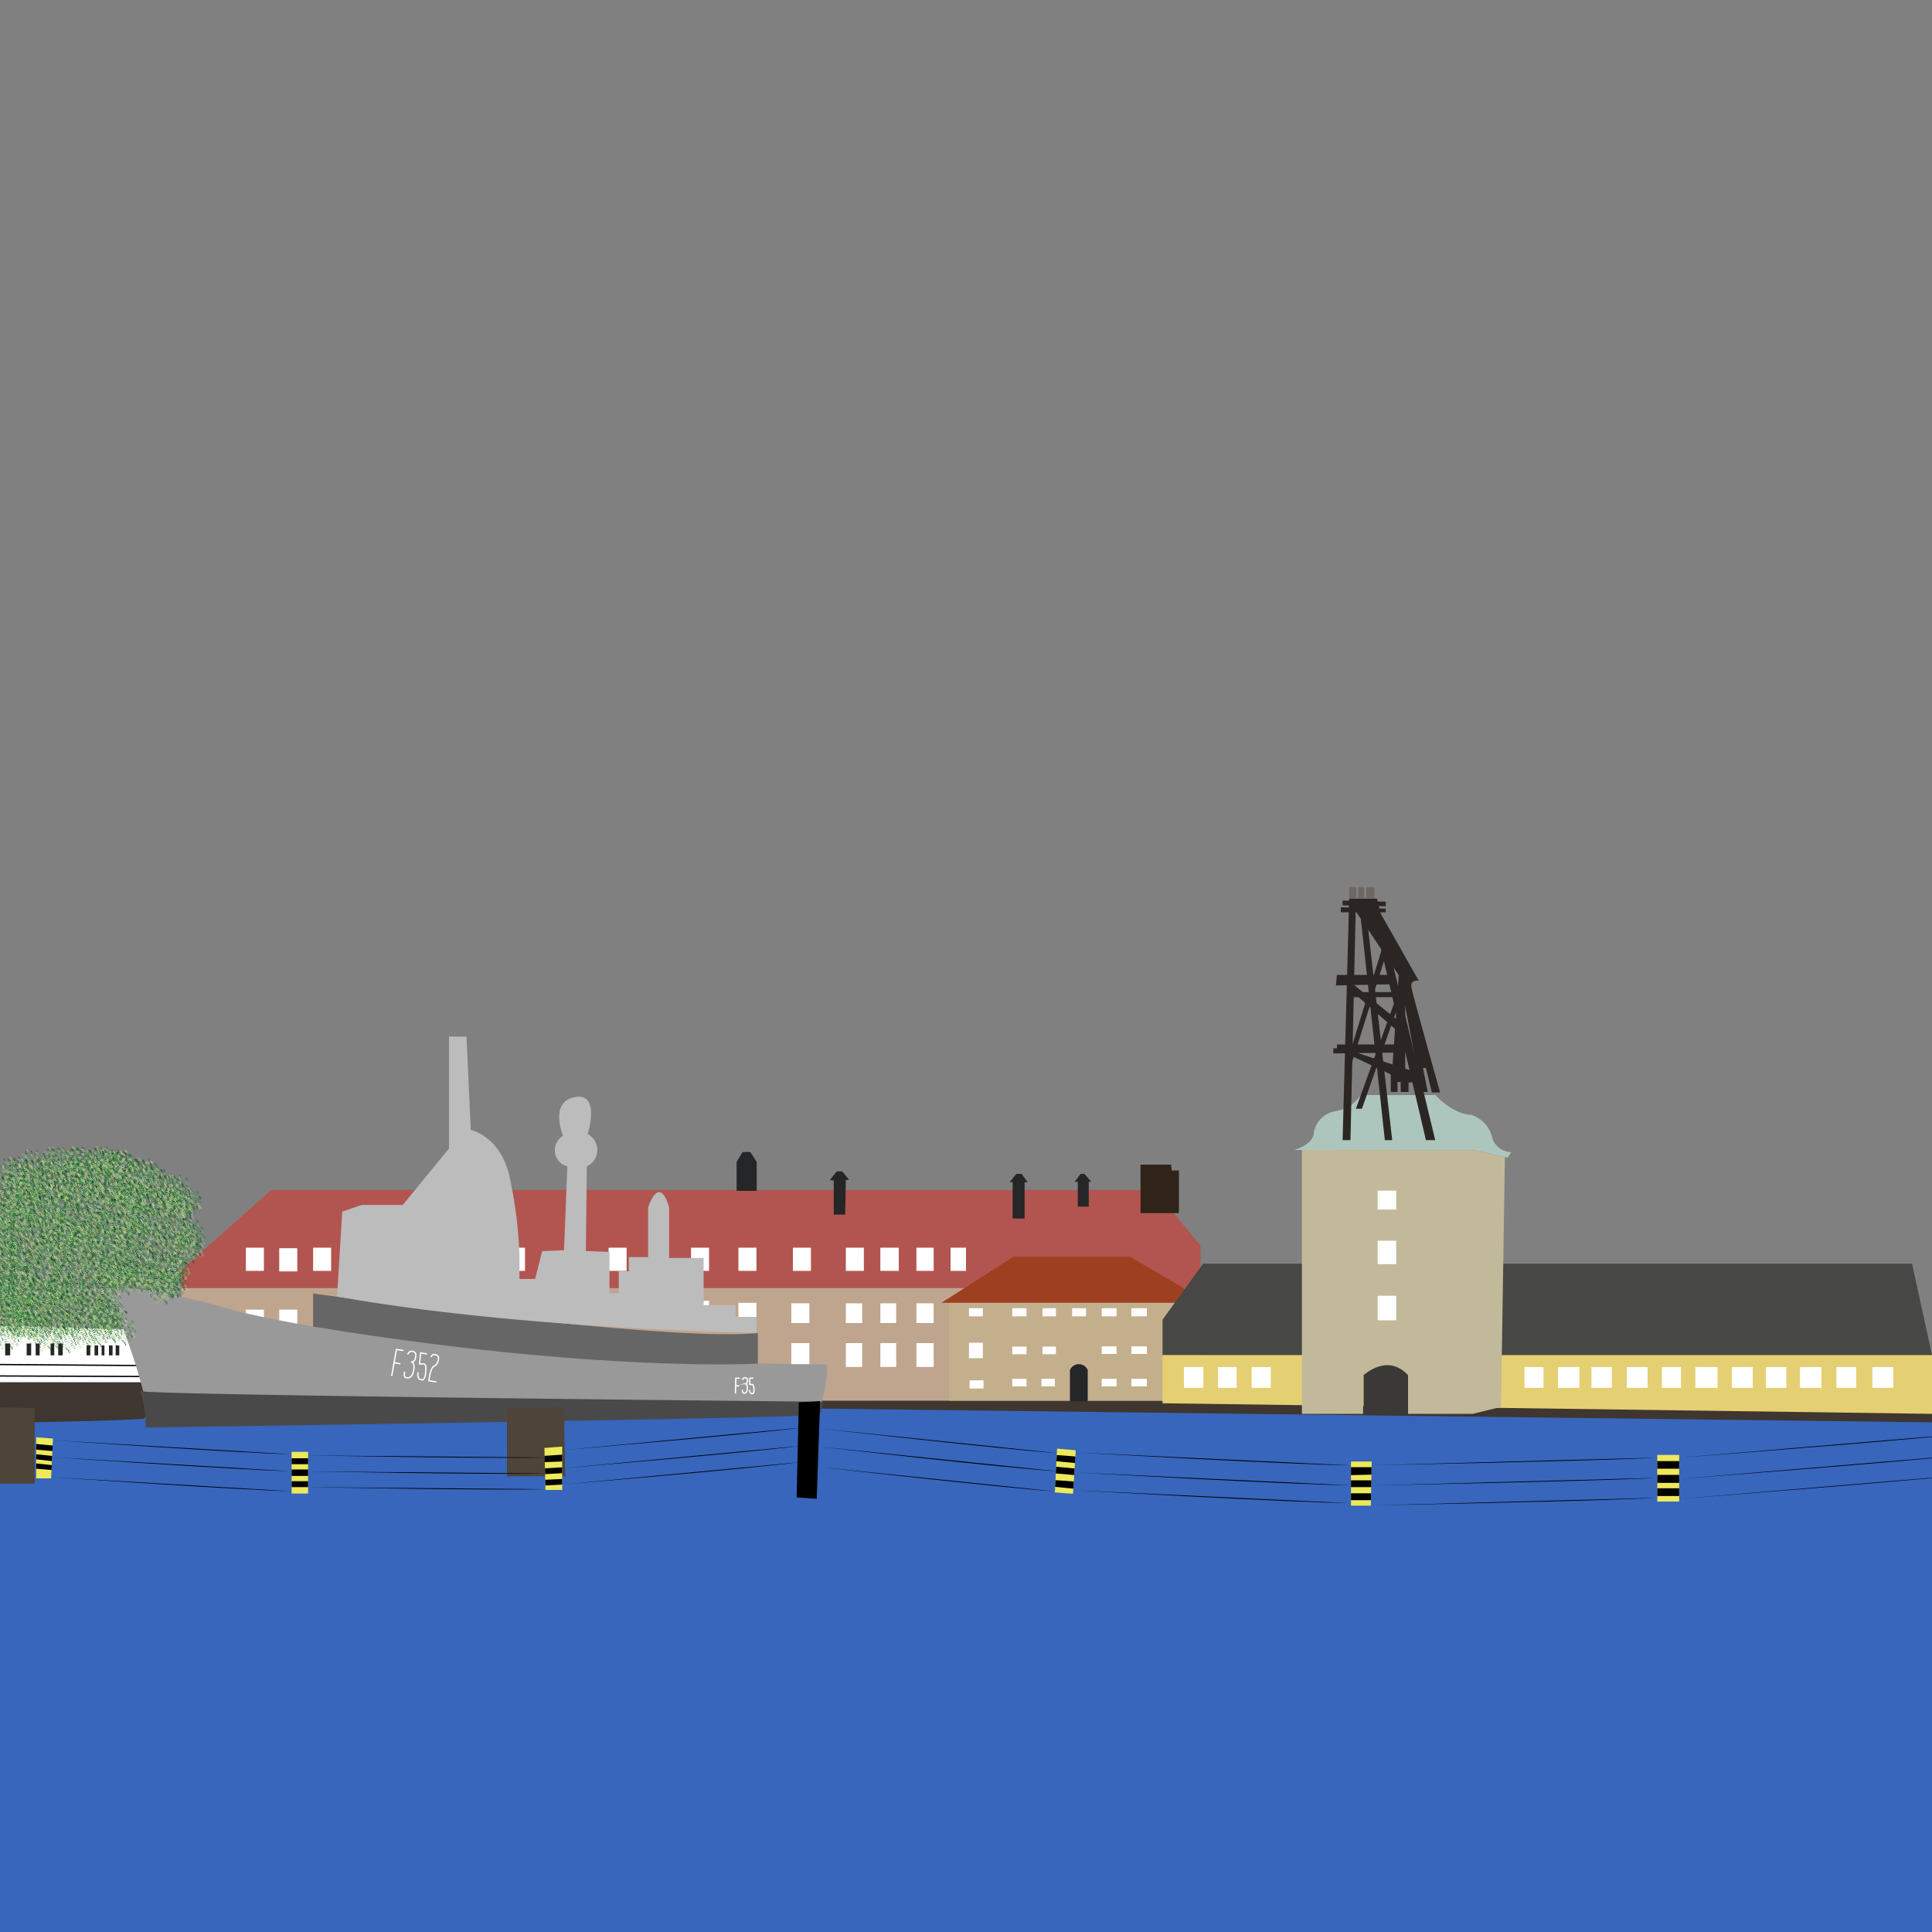 <svg xmlns="http://www.w3.org/2000/svg" xmlns:xlink="http://www.w3.org/1999/xlink" width="150" height="150" viewBox="0 0 150 150">
  <rect x="0" y="0" width="150" height="150" fill="#808080" stroke="none"/>
  <defs>
    <symbol id="Grass_7" data-name="Grass 7" viewBox="0 0 108.82 75.4">
      <g>
        <path d="M22.53,12.37s6.53,1,6.86,6.21C30.36,17.27,30.36,10.74,22.53,12.37Z" fill="#389a59"/>
        <path d="M34.06,18s6.29,2.42,8.23,5.32C38.9,22.56,35.52,20.38,34.06,18Z" fill="#005100"/>
        <path d="M72.72,53.78s-4.27-4-7-1.85C67.6,53.08,70.58,54.85,72.72,53.78Z" fill="#003d10"/>
        <path d="M19.53,6.28s-.85,4.67-3.59,6.83C16.4,9.67,17.23,7.91,19.53,6.28Z" fill="#005100"/>
        <path d="M14.13,43.4S8.9,42.23,6.5,38.58C10.29,39.27,12.31,40.35,14.13,43.4Z" fill="#005100"/>
        <path d="M11.65,58.45s3.65-4.57,1.3-7.16C11.95,53.28,10.42,56.39,11.65,58.45Z" fill="#003d10"/>
        <path d="M37.54,48.78s1.38,6.6,0,9.79C36.3,55.34,36.29,51.31,37.54,48.78Z" fill="#005100"/>
        <path d="M8.37,47.61S4.95,53.26,0,51.55C.83,53,6.86,55.48,8.37,47.61Z" fill="#a7cc6f"/>
        <path d="M48.07,68.52s-6.6-.23-7.52-5.38C39.72,64.55,40.47,71,48.07,68.52Z" fill="#a7cc6f"/>
        <path d="M25.36,36.85S21.94,42.5,17,40.79C17.82,42.19,23.85,44.71,25.36,36.85Z" fill="#a7cc6f"/>
        <path d="M88,21.68s-2.5,5.93-1.57,10.77C88.22,30.06,88.88,25.65,88,21.68Z" fill="#a7cc6f"/>
        <path d="M20,67.07s1.39-5.68-1.82-7C18.12,62.26,18,65.72,20,67.07Z" fill="#a3c360"/>
        <path d="M63.14,52.95s-3.42,5.65-8.37,3.94C55.6,58.29,61.63,60.81,63.14,52.95Z" fill="#a7cc6f"/>
        <path d="M62.82,67.21s-1.5,7.73-5.38,8.19C57.21,71.55,60.39,68.65,62.82,67.21Z" fill="#a7cc6f"/>
        <path d="M35.14,5.58s-2.42,5.32.48,7.26C36.1,10.66,36.83,7.27,35.14,5.58Z" fill="#a3c360"/>
        <path d="M92.44,49.62s1.39-5.68-1.82-7C90.55,44.8,90.46,48.27,92.44,49.62Z" fill="#a3c360"/>
        <path d="M81.28,53.77S79.78,61.5,75.9,62C75.67,58.12,78.85,55.21,81.28,53.77Z" fill="#a7cc6f"/>
        <path d="M100.19,49.71s4,5.08,8.63,6.63C107.62,53.6,104.09,50.87,100.19,49.71Z" fill="#a7cc6f"/>
        <path d="M78.66,34.47s4,5.08,8.63,6.63C86.09,38.36,82.56,35.63,78.66,34.47Z" fill="#a7cc6f"/>
        <path d="M67.72,38.88s-6.6-.23-7.52-5.38C59.38,34.91,60.12,41.4,67.72,38.88Z" fill="#389a59"/>
        <path d="M31,43.77a11.3,11.3,0,0,0-1,7.87C31.77,49.25,31.89,47.74,31,43.77Z" fill="#389a59"/>
        <path d="M15.91,46.17s1.71,5.59,5.17,5.12C20,49.34,18.3,46.32,15.91,46.17Z" fill="#389a59"/>
        <path d="M69,16.86s-3.17,5.94-6.29,7.51C63.87,21.1,66.44,18,69,16.86Z" fill="#2b682b"/>
        <path d="M53,10s1.31,6.61-.12,9.79C51.7,16.56,51.74,12.53,53,10Z" fill="#2b682b"/>
        <path d="M48.56,6.59s-5.27,4.2-8.75,4.4C42.15,8.44,45.74,6.62,48.56,6.59Z" fill="#2b682b"/>
        <path d="M58,13.29,59.67,16l3.08,2A6.15,6.15,0,0,0,58,13.29Z" fill="#287449"/>
        <path d="M53.05,0l1.45,3.63,2.66,2.9S57.17,1,53.05,0Z" fill="#287449"/>
        <path d="M84.1,42.31s-1.56,4.74-4.68,6.31C80.56,45.35,81.52,43.46,84.1,42.31Z" fill="#2b682b"/>
        <path d="M59.52,64.69s-6.22,2.21-9-2.25C50.3,64,53.37,69.81,59.52,64.69Z" fill="#c1d5a1"/>
        <path d="M23.58,27.42s-3.17,5.94-6.29,7.51C18.42,31.65,21,28.56,23.58,27.42Z" fill="#2b682b"/>
        <path d="M35.94,61.34S32.53,67,27.58,65.28C28.4,66.68,34.43,69.2,35.94,61.34Z" fill="#287449"/>
        <path d="M81.84,67.83s-6.22,2.21-9-2.25C72.62,67.2,75.69,73,81.84,67.83Z" fill="#287449"/>
        <path d="M66.38,60.28A12,12,0,0,1,68.08,67C65.91,64.25,66,63.07,66.38,60.28Z" fill="#2b682b"/>
        <path d="M55.17,34.58S52,40.53,48.88,42.09C50,38.82,52.59,35.72,55.17,34.58Z" fill="#2b682b"/>
        <path d="M92.69,54.32s-3.17,5.95-6.29,7.51C87.54,58.56,90.11,55.46,92.69,54.32Z" fill="#2b682b"/>
        <path d="M49.63,55l-3.15,2.31-2.15,3.3S49.72,59.19,49.63,55Z" fill="#287449"/>
        <path d="M9.94,22.58s-3.42,5.65-8.37,3.94C2.4,27.92,8.43,30.44,9.94,22.58Z" fill="#287449"/>
        <path d="M50,45.84l1.45,3.63,2.66,2.9S54.08,46.81,50,45.84Z" fill="#287449"/>
        <path d="M53.44,30.1s-4.85-.86-7.67-2.91C49.19,26.69,51.23,28.33,53.44,30.1Z" fill="#2b682b"/>
        <path d="M72.41,2.12s6.29,2.42,8.22,5.32C77.24,6.71,73.86,4.54,72.41,2.12Z" fill="#c1d5a1"/>
        <path d="M57.67,30.16s1.16-6.54-2-8C55.51,24.34,55.75,28.72,57.67,30.16Z" fill="#c1d5a1"/>
        <path d="M61.7,5.08l1.45,3.63,2.66,2.9S65.81,6,61.7,5.08Z" fill="#c1d5a1"/>
        <path d="M28.51,31s2.22-6.22,7.41-5.53C34.83,24.25,28.43,23,28.51,31Z" fill="#c1d5a1"/>
        <path d="M41.26,45.6s6.29,2.42,8.22,5.32C46.1,50.19,42.71,48,41.26,45.6Z" fill="#c1d5a1"/>
        <path d="M40.39,30l1.45,3.63,2.66,2.9S44.5,31,40.39,30Z" fill="#c1d5a1"/>
        <path d="M68.53,23.47s.85,6.55-4.08,8.3C66,32.35,72.25,30.56,68.53,23.47Z" fill="#c1d5a1"/>
        <path d="M57.66,48.16s9.26-1.36,9.84-4.8C65.32,43.81,58.51,45.92,57.66,48.16Z" fill="#c1d5a1"/>
        <path d="M23.72,54s6.29,2.42,8.23,5.32C28.56,58.6,25.17,56.42,23.72,54Z" fill="#c1d5a1"/>
        <path d="M15.62,22.73s-.6,6.71-2.86,9.37C12.53,28.64,13.69,24.79,15.62,22.73Z" fill="#c1d5a1"/>
        <path d="M36.66,32.6s-6.9,1.51-6.83,5C31.9,36.75,36.24,35,36.66,32.6Z" fill="#2b682b"/>
        <path d="M78.19,29.49,75.1,31.88,73,35.24S78.39,33.71,78.19,29.49Z" fill="#c1d5a1"/>
        <path d="M74.87,39.47s.3,6.73-1.58,9.67C72.6,45.75,73.24,41.77,74.87,39.47Z" fill="#389a59"/>
        <path d="M96.88,29.4s-1.49,7.73-5.38,8.19C91.28,33.74,94.45,30.84,96.88,29.4Z" fill="#389a59"/>
        <path d="M84.21,13.58s6.53,1,6.86,6.2C92,18.48,92,12,84.21,13.58Z" fill="#389a59"/>
        <path d="M20.34,18.69S24.59,20,26.53,22.9C23.14,22.18,21.79,21.11,20.34,18.69Z" fill="#389a59"/>
        <path d="M42,14,43.5,17.6l2.66,2.9S46.16,14.94,42,14Z" fill="#389a59"/>
        <path d="M108.61,28.56s-6.52,1-8.41-3.85C99.66,26.25,101.63,32.47,108.61,28.56Z" fill="#003d10"/>
        <path d="M43.19,37.68s-3.42,5.65-8.37,3.94C35.65,43,41.68,45.55,43.19,37.68Z" fill="#389a59"/>
        <path d="M79.56,25.87a22.62,22.62,0,0,1-4.79-7.07C78.34,20.22,78.39,22.51,79.56,25.87Z" fill="#005100"/>
        <path d="M78,12.83s-4.28-4-7-1.85C72.85,12.13,75.83,13.89,78,12.83Z" fill="#003d10"/>
      </g>
    </symbol>
  </defs>
  <title>holmen</title>
  <g id="Layer_9" data-name="Layer 9">
    <polygon points="-0.1 103.22 -0.1 152.5 151.75 152.5 151.75 107.49 -0.1 103.22" fill="#3766bc"/>
    <path d="M58.69,107.11a.16.16,0,0,1,.16-.13.19.19,0,0,1,.17.1s.06.3-.13.4-.14.67-.14.67h.33" fill="none" stroke="#fff" stroke-miterlimit="10" stroke-width="0.1"/>
  </g>
  <g id="Layer_15" data-name="Layer 15">
    <line x1="-0.06" y1="105.94" x2="10.59" y2="106.02"/>
  </g>
  <g id="Layer_12" data-name="Layer 12">
    <path d="M0,107.31v3.15s12.26-.13,12.71-.51-1-2.63-1-2.63Z" fill="#3f362f"/>
    <polygon points="150 110.43 150 108.73 63.56 108.29 63.56 109.36 150 110.43" fill="#3f362f"/>
  </g>
  <g id="Layer_2" data-name="Layer 2">
    <rect x="14.1" y="100" width="79.11" height="8.75" fill="#bfa58e"/>
    <polygon points="89.64 92.39 93.21 96.71 93.21 100 14.1 100 14.1 98.58 21.05 92.39 89.64 92.39" fill="#b25550"/>
    <rect x="57.33" y="101.15" width="1.4" height="1.64" fill="#fff"/>
    <rect x="47.25" y="96.87" width="1.4" height="1.8" fill="#fff"/>
    <rect x="24.31" y="96.87" width="1.4" height="1.8" fill="#fff"/>
    <rect x="21.68" y="96.91" width="1.4" height="1.8" fill="#fff"/>
    <rect x="21.68" y="101.68" width="1.4" height="1.8" fill="#fff"/>
    <rect x="19.09" y="96.87" width="1.4" height="1.8" fill="#fff"/>
    <rect x="19.09" y="101.68" width="1.4" height="1.8" fill="#fff"/>
    <rect x="39.36" y="96.87" width="1.4" height="1.8" fill="#fff"/>
    <rect x="53.65" y="100.99" width="1.4" height="1.8" fill="#fff"/>
    <rect x="53.65" y="96.87" width="1.4" height="1.8" fill="#fff"/>
  </g>
  <g id="Layer_3" data-name="Layer 3">
    <rect x="73.69" y="100.91" width="19.57" height="7.84" fill="#c4af8d"/>
    <polygon points="78.69 97.57 73.09 101.15 93.85 101.15 87.73 97.57 78.69 97.57" fill="#9e4020"/>
  </g>
  <g id="Layer_4" data-name="Layer 4">
    <polygon points="90.26 105.2 90.26 108.95 150 109.77 150 105.2 90.26 105.2" fill="#e5cf73"/>
    <polygon points="93.41 98.11 90.26 102.46 90.26 105.2 150 105.2 148.45 98.11 93.41 98.11" fill="#474745"/>
  </g>
  <g id="Layer_5" data-name="Layer 5">
    <path d="M101.08,89.28v20.49h4.75v-2.95s2-1.63,3.47,0v2.95h5.05l2.19-.54.3-19.4-2.49-.54Z" fill="#c1b999"/>
    <path d="M100.5,89.28h13.84l2.72.6.27-.43a1.57,1.57,0,0,1-1.51-1.26,2.44,2.44,0,0,0-1.61-1.64s-1.21.08-2.77-1.53h-5.78a3,3,0,0,1-2,1.26A2,2,0,0,0,102,88S102,88.81,100.5,89.28Z" fill="#acc6bd"/>
  </g>
  <g id="Layer_6" data-name="Layer 6">
    <polygon points="111.43 88.52 106.91 69.77 104.75 69.77 104.24 88.52 104.85 88.52 105.26 70.54 106.5 70.54 107.72 75.78 110.71 88.52 111.43 88.52" fill="#2b2624"/>
    <polygon points="103.8 75.69 103.72 76.51 108.29 76.41 108.1 75.69 103.8 75.69" fill="#2b2624"/>
    <polygon points="103.8 81.09 103.8 81.39 103.52 81.39 103.52 81.79 109.23 81.71 109.23 81.09 103.8 81.09" fill="#2b2624"/>
    <polygon points="105.54 70.3 107.52 88.52 108.09 88.52 106 70.17 105.54 70.3" fill="#2b2624"/>
    <polygon points="107.42 73.26 104.56 82.54 104.56 83.79 107.59 74.17 107.42 73.26" fill="#2b2624"/>
    <polygon points="104.74 76.78 109.1 80.58 109.1 79.69 104.84 76.24 104.74 76.78" fill="#2b2624"/>
    <rect x="104.74" y="77.03" width="3.55" height="0.39" fill="#2b2624"/>
    <polygon points="104.1 70.44 104.1 70.83 107.59 70.83 107.59 70.55 104.1 70.44" fill="#2b2624"/>
    <polygon points="104.24 69.92 104.24 70.29 107.59 70.36 107.59 70.01 104.24 69.92" fill="#2b2624"/>
    <polygon points="108.48 77.22 105.27 86.08 105.74 86.08 108.65 77.81 108.48 77.22" fill="#2b2624"/>
    <polygon points="104.24 81.65 107.98 83.42 107.98 84.78 108.5 84.78 108.5 84 108.75 84.01 108.75 84.78 109.36 84.78 109.36 84.05 109.92 84.01 109.84 83.21 104.13 81.34 104.24 81.65" fill="#2b2624"/>
    <path d="M108.65,75.79l-3.8-5.65h1.9l3.4,6s-.69-.13-.56.56,2.22,8.12,2.22,8.12h-.64l-.46-1.9-.23,0,.37,1.86h-.48Z" fill="#2b2624"/>
    <polygon points="108.09 83.06 108.65 74.97 109.1 74.97 109.1 83.26 108.09 83.06" fill="#2b2624"/>
    <polygon points="104.75 69.77 104.75 68.89 105.3 68.89 105.3 69.77 105.45 69.77 105.45 68.89 105.91 68.89 105.91 69.77 106.08 69.77 106.08 68.89 106.7 68.89 106.7 69.77 104.75 69.77" fill="#6d6764"/>
  </g>
  <g id="Layer_13" data-name="Layer 13">
    <polygon points="0 102.93 10.36 103.23 11.05 107.31 0 107.31 0 102.93" fill="#fff"/>
  </g>
  <g id="Layer_16" data-name="Layer 16">
    <line x1="-0.06" y1="105.94" x2="10.59" y2="106.02" fill="#020202" stroke="#000" stroke-miterlimit="10" stroke-width="0.1"/>
    <line x1="-0.07" y1="106.83" x2="10.84" y2="106.87" fill="#020202" stroke="#000" stroke-miterlimit="10" stroke-width="0.1"/>
  </g>
  <g id="Layer_7" data-name="Layer 7">
    <path d="M8.23,100.07a45.29,45.29,0,0,1,2.9,8,5.73,5.73,0,0,1,.12,2.13s38.7.54,52.39-.75c0,0,.84-2.95.5-3.53,0,0-27.85.08-45.71-4.11C18.44,101.8,10.78,99.51,8.23,100.07Z" fill="#999"/>
    <path d="M24.31,103v-2.57l1.86.25c6.28.83,26.67,3.43,32.67,2.82v2.37S46.42,106.6,24.31,103Z" fill="#666"/>
    <path d="M26.17,100.66l.4-6.59,1.5-.52h3.2l3.59-4.38V80.48h1.36l.33,7.25s2.29.46,3,3.59a34.07,34.07,0,0,1,.78,6.08V99.3h1.22l.54-2.16,1.7-.07.26-6.51a1.3,1.3,0,0,1-.33-2.38s-1.11-2.61.91-3,1,2.87,1,2.87a1.4,1.4,0,0,1-.07,2.51l-.07,6.57,1.83.07v3.2h.72v-1.7h.78V97.6h1.5V93.75s.85-2.68,1.63,0v3.92h2.68v3.66h2.48v.91h1.63v1.24S40.36,103.21,26.17,100.66Z" fill="#bcbcbc"/>
  </g>
  <g id="Layer_8" data-name="Layer 8">
    <use width="108.82" height="75.4" transform="translate(0.05 96.88) scale(0.03)" xlink:href="#Grass_7"/>
    <use width="108.82" height="75.4" transform="translate(2.01 91.46) scale(0.03)" xlink:href="#Grass_7"/>
    <use width="108.82" height="75.4" transform="translate(4.84 89.81) scale(0.03)" xlink:href="#Grass_7"/>
    <use width="108.82" height="75.4" transform="translate(11.26 92.36) scale(0.03)" xlink:href="#Grass_7"/>
    <use width="108.82" height="75.4" transform="translate(5.73 92.39) scale(0.03)" xlink:href="#Grass_7"/>
    <use width="108.82" height="75.4" transform="translate(-0.15 89.84) scale(0.03)" xlink:href="#Grass_7"/>
    <use width="108.82" height="75.4" transform="translate(2.97 89.65) scale(0.03)" xlink:href="#Grass_7"/>
    <use width="108.82" height="75.4" transform="translate(5.77 89.2) scale(0.03)" xlink:href="#Grass_7"/>
    <use width="108.82" height="75.4" transform="translate(7.53 89.29) scale(0.03)" xlink:href="#Grass_7"/>
    <use width="108.82" height="75.4" transform="translate(9.5 90.13) scale(0.03)" xlink:href="#Grass_7"/>
    <use width="108.82" height="75.4" transform="translate(11.13 91.25) scale(0.03)" xlink:href="#Grass_7"/>
    <use width="108.82" height="75.4" transform="translate(12.43 92.19) scale(0.03)" xlink:href="#Grass_7"/>
    <use width="108.82" height="75.4" transform="translate(8.38 92) scale(0.03)" xlink:href="#Grass_7"/>
    <use width="108.82" height="75.4" transform="translate(6.67 91.16) scale(0.03)" xlink:href="#Grass_7"/>
    <use width="108.82" height="75.4" transform="translate(4.45 91.38) scale(0.03)" xlink:href="#Grass_7"/>
    <use width="108.82" height="75.4" transform="translate(-0.54 91.41) scale(0.03)" xlink:href="#Grass_7"/>
    <use width="108.82" height="75.4" transform="translate(-0.42 93.19) scale(0.03)" xlink:href="#Grass_7"/>
    <use width="108.82" height="75.4" transform="translate(-0.51 95.01) scale(0.03)" xlink:href="#Grass_7"/>
    <use width="108.82" height="75.4" transform="translate(2.17 93.99) scale(0.03)" xlink:href="#Grass_7"/>
    <use width="108.82" height="75.4" transform="translate(1.92 93.27) scale(0.03)" xlink:href="#Grass_7"/>
    <use width="108.82" height="75.4" transform="translate(4.56 93.38) scale(0.03)" xlink:href="#Grass_7"/>
    <use width="108.82" height="75.4" transform="translate(7.34 93.93) scale(0.03)" xlink:href="#Grass_7"/>
    <use width="108.82" height="75.4" transform="translate(10.05 93.59) scale(0.03)" xlink:href="#Grass_7"/>
    <use width="108.82" height="75.4" transform="translate(12.03 94.41) scale(0.03)" xlink:href="#Grass_7"/>
    <use width="108.82" height="75.4" transform="translate(12.26 95.87) scale(0.03)" xlink:href="#Grass_7"/>
    <use width="108.82" height="75.4" transform="translate(11.35 97.27) scale(0.03)" xlink:href="#Grass_7"/>
    <use width="108.82" height="75.4" transform="translate(9.52 97.74) scale(0.03)" xlink:href="#Grass_7"/>
    <use width="108.82" height="75.4" transform="translate(7.35 97.73) scale(0.03)" xlink:href="#Grass_7"/>
    <use width="108.82" height="75.4" transform="translate(9.61 97.02) scale(0.03)" xlink:href="#Grass_7"/>
    <use width="108.82" height="75.4" transform="translate(9.68 95.28) scale(0.03)" xlink:href="#Grass_7"/>
    <use width="108.82" height="75.4" transform="translate(4.58 95.67) scale(0.03)" xlink:href="#Grass_7"/>
    <use width="108.82" height="75.4" transform="translate(2.08 95.99) scale(0.03)" xlink:href="#Grass_7"/>
    <use width="108.82" height="75.4" transform="translate(6.87 95.93) scale(0.03)" xlink:href="#Grass_7"/>
    <use width="108.82" height="75.4" transform="translate(4.25 97.41) scale(0.03)" xlink:href="#Grass_7"/>
    <use width="108.82" height="75.4" transform="translate(1.84 97.49) scale(0.03)" xlink:href="#Grass_7"/>
    <use width="108.82" height="75.4" transform="translate(-0.26 98.13) scale(0.03)" xlink:href="#Grass_7"/>
    <use width="108.82" height="75.4" transform="translate(-0.15 99.98) scale(0.03)" xlink:href="#Grass_7"/>
    <use width="108.82" height="75.4" transform="translate(3.72 99.14) scale(0.03)" xlink:href="#Grass_7"/>
    <use width="108.82" height="75.4" transform="translate(5.73 99.43) scale(0.03)" xlink:href="#Grass_7"/>
    <use width="108.82" height="75.4" transform="translate(6.7 101.07) scale(0.03)" xlink:href="#Grass_7"/>
    <use width="108.82" height="75.4" transform="translate(4.7 101.61) scale(0.03)" xlink:href="#Grass_7"/>
    <use width="108.82" height="75.4" transform="translate(2.92 101.57) scale(0.03)" xlink:href="#Grass_7"/>
    <use width="108.82" height="75.4" transform="translate(0.47 101.7) scale(0.03)" xlink:href="#Grass_7"/>
    <use width="108.82" height="75.4" transform="translate(-0.83 101.72) scale(0.03)" xlink:href="#Grass_7"/>
    <use width="108.82" height="75.4" transform="translate(1.83 99.71) scale(0.03)" xlink:href="#Grass_7"/>
    <use width="108.82" height="75.4" transform="translate(4.24 94.63) scale(0.03)" xlink:href="#Grass_7"/>
    <use width="108.82" height="75.4" transform="translate(3.02 94.88) scale(0.03)" xlink:href="#Grass_7"/>
    <use width="108.82" height="75.4" transform="translate(-0.18 95.78) scale(0.03)" xlink:href="#Grass_7"/>
    <use width="108.82" height="75.4" transform="translate(-0.44 98.79) scale(0.03)" xlink:href="#Grass_7"/>
    <use width="108.82" height="75.4" transform="translate(-0.46 99.74) scale(0.03)" xlink:href="#Grass_7"/>
    <use width="108.82" height="75.4" transform="translate(7.81 94.05) scale(0.03)" xlink:href="#Grass_7"/>
    <use width="108.82" height="75.4" transform="translate(2.75 91.45) scale(0.03)" xlink:href="#Grass_7"/>
    <use width="108.82" height="75.4" transform="matrix(0, 0.03, -0.03, 0, 11.44, 92.36)" xlink:href="#Grass_7"/>
    <use width="108.82" height="75.4" transform="matrix(0, 0.03, -0.03, 0, 6.8, 89.9)" xlink:href="#Grass_7"/>
    <use width="108.82" height="75.4" transform="matrix(0, 0.03, -0.03, 0, 8.81, 89.74)" xlink:href="#Grass_7"/>
    <use width="108.82" height="75.4" transform="matrix(0, 0.03, -0.03, 0, 10.82, 89.61)" xlink:href="#Grass_7"/>
    <use width="108.82" height="75.4" transform="matrix(0, 0.03, -0.03, 0, 2.49, 90.24)" xlink:href="#Grass_7"/>
    <use width="108.82" height="75.4" transform="matrix(0, 0.03, -0.03, 0, 12.41, 89.93)" xlink:href="#Grass_7"/>
    <use width="108.82" height="75.4" transform="matrix(0, 0.03, -0.03, 0, 14.12, 91.13)" xlink:href="#Grass_7"/>
    <use width="108.82" height="75.4" transform="matrix(0, 0.03, -0.03, 0, 4.9, 90.03)" xlink:href="#Grass_7"/>
    <use width="108.82" height="75.4" transform="matrix(0, 0.03, -0.03, 0, 4.21, 89.87)" xlink:href="#Grass_7"/>
    <use width="108.82" height="75.4" transform="matrix(0, 0.02, -0.03, 0, 15.14, 92.68)" xlink:href="#Grass_7"/>
    <use width="108.82" height="75.4" transform="matrix(0, 0.02, -0.03, 0, 11.99, 93.3)" xlink:href="#Grass_7"/>
    <use width="108.82" height="75.4" transform="matrix(0, 0.02, -0.03, 0, 9.52, 94.05)" xlink:href="#Grass_7"/>
    <use width="108.82" height="75.4" transform="matrix(0, 0.02, -0.03, 0, 8.64, 93.2)" xlink:href="#Grass_7"/>
    <use width="108.82" height="75.4" transform="matrix(0, 0.02, -0.03, 0, 6.18, 92.82)" xlink:href="#Grass_7"/>
    <use width="108.82" height="75.4" transform="matrix(0, 0.02, -0.03, 0, 3.54, 92.89)" xlink:href="#Grass_7"/>
    <use width="108.82" height="75.4" transform="matrix(0, 0.02, -0.03, 0, 1.93, 92.91)" xlink:href="#Grass_7"/>
    <use width="108.82" height="75.4" transform="matrix(0, 0.02, -0.03, 0, 1.98, 91.37)" xlink:href="#Grass_7"/>
    <use width="108.82" height="75.4" transform="matrix(0, 0.02, -0.03, 0, 2, 94.84)" xlink:href="#Grass_7"/>
    <use width="108.82" height="75.4" transform="matrix(0, 0.02, -0.03, 0, 2.04, 96.28)" xlink:href="#Grass_7"/>
    <use width="108.82" height="75.4" transform="matrix(0, 0.02, -0.03, 0, 7.18, 95.77)" xlink:href="#Grass_7"/>
    <use width="108.82" height="75.4" transform="matrix(0, 0.02, -0.03, 0, 9.22, 92.85)" xlink:href="#Grass_7"/>
    <use width="108.82" height="75.4" transform="matrix(0, 0.02, -0.03, 0, 10.08, 92.29)" xlink:href="#Grass_7"/>
    <use width="108.82" height="75.4" transform="matrix(0, 0.02, -0.03, 0, 10.53, 98.03)" xlink:href="#Grass_7"/>
    <use width="108.82" height="75.4" transform="matrix(0, 0.02, -0.03, 0, 6.63, 93.06)" xlink:href="#Grass_7"/>
    <use width="108.82" height="75.4" transform="matrix(0, 0.02, -0.03, 0, 3.8, 94.63)" xlink:href="#Grass_7"/>
    <use width="108.82" height="75.4" transform="matrix(0, 0.02, -0.03, 0, 1.94, 92.24)" xlink:href="#Grass_7"/>
    <use width="108.82" height="75.4" transform="matrix(0, 0.02, -0.03, 0, 4.33, 95.07)" xlink:href="#Grass_7"/>
    <use width="108.82" height="75.4" transform="matrix(0, 0.02, -0.03, 0, 7.51, 90.03)" xlink:href="#Grass_7"/>
    <use width="108.82" height="75.4" transform="matrix(0, 0.02, -0.03, 0, 5.15, 95.89)" xlink:href="#Grass_7"/>
    <use width="108.82" height="75.4" transform="matrix(0, 0.02, -0.03, 0, 8.79, 95.08)" xlink:href="#Grass_7"/>
    <use width="108.82" height="75.4" transform="matrix(0, 0.02, -0.03, 0, 6.74, 97.3)" xlink:href="#Grass_7"/>
    <use width="108.82" height="75.4" transform="matrix(0, 0.02, -0.03, 0, 3.28, 97.7)" xlink:href="#Grass_7"/>
    <use width="108.82" height="75.4" transform="matrix(0, 0.02, -0.03, 0, 2.53, 97.74)" xlink:href="#Grass_7"/>
    <use width="108.82" height="75.4" transform="matrix(0, 0.02, -0.03, 0, 4.67, 97.87)" xlink:href="#Grass_7"/>
    <use width="108.82" height="75.4" transform="matrix(0, 0.02, -0.03, 0, 6.02, 97.7)" xlink:href="#Grass_7"/>
    <use width="108.82" height="75.4" transform="matrix(0, 0.02, -0.03, 0, 8.29, 97.71)" xlink:href="#Grass_7"/>
    <use width="108.82" height="75.4" transform="matrix(0, 0.02, -0.03, 0, 9.03, 97.19)" xlink:href="#Grass_7"/>
    <use width="108.82" height="75.4" transform="matrix(0, 0.02, -0.03, 0, 12.09, 92.11)" xlink:href="#Grass_7"/>
    <use width="108.82" height="75.4" transform="matrix(0, 0.02, -0.03, 0, 13.25, 94.22)" xlink:href="#Grass_7"/>
    <use width="108.82" height="75.4" transform="matrix(0, 0.02, -0.03, 0, 15.17, 93.13)" xlink:href="#Grass_7"/>
    <use width="108.82" height="75.4" transform="matrix(0, 0.02, -0.03, 0, 15.66, 94.51)" xlink:href="#Grass_7"/>
    <use width="108.82" height="75.4" transform="matrix(0, 0.02, -0.03, 0, 15.67, 92.29)" xlink:href="#Grass_7"/>
    <use width="108.82" height="75.4" transform="matrix(0, 0.02, -0.03, 0, 14.68, 98.63)" xlink:href="#Grass_7"/>
    <use width="108.82" height="75.4" transform="matrix(0, 0.02, -0.03, 0, 14.81, 91.25)" xlink:href="#Grass_7"/>
    <use width="108.82" height="75.4" transform="matrix(0, 0.02, -0.03, 0, 13.29, 92.34)" xlink:href="#Grass_7"/>
    <use width="108.82" height="75.4" transform="matrix(0, 0.02, -0.03, 0, 10.39, 98.21)" xlink:href="#Grass_7"/>
    <use width="108.82" height="75.4" transform="matrix(0, 0.02, -0.03, 0, 12.58, 98.16)" xlink:href="#Grass_7"/>
    <use width="108.82" height="75.4" transform="matrix(0, 0.02, -0.03, 0, 12.42, 93.61)" xlink:href="#Grass_7"/>
    <use width="108.82" height="75.4" transform="matrix(0, 0.02, -0.03, 0, 10.46, 89.41)" xlink:href="#Grass_7"/>
    <use width="108.82" height="75.4" transform="matrix(0, 0.02, -0.03, 0, 9.45, 89.27)" xlink:href="#Grass_7"/>
    <use width="108.82" height="75.4" transform="matrix(0, 0.02, -0.03, 0, 7.34, 89.09)" xlink:href="#Grass_7"/>
    <use width="108.82" height="75.4" transform="matrix(0, 0.02, -0.03, 0, 5.76, 89.1)" xlink:href="#Grass_7"/>
    <use width="108.82" height="75.4" transform="matrix(0, 0.02, -0.03, 0, 3.71, 89.32)" xlink:href="#Grass_7"/>
    <use width="108.82" height="75.4" transform="matrix(0, 0.02, -0.03, 0, 2.36, 89.86)" xlink:href="#Grass_7"/>
    <use width="108.82" height="75.4" transform="matrix(0, 0.02, -0.03, 0, 5.43, 89.12)" xlink:href="#Grass_7"/>
    <use width="108.82" height="75.4" transform="matrix(0, 0.02, -0.03, 0, 7.24, 89.08)" xlink:href="#Grass_7"/>
    <use width="108.82" height="75.4" transform="matrix(0, 0.02, -0.03, 0, 9.12, 89.05)" xlink:href="#Grass_7"/>
    <use width="108.82" height="75.4" transform="matrix(0, 0.02, -0.03, 0, 12.53, 95.15)" xlink:href="#Grass_7"/>
    <use width="108.82" height="75.4" transform="matrix(0, 0.02, -0.03, 0, 12.53, 96.37)" xlink:href="#Grass_7"/>
    <use width="108.82" height="75.4" transform="matrix(0, 0.02, -0.03, 0, 10.56, 96.27)" xlink:href="#Grass_7"/>
    <use width="108.82" height="75.4" transform="matrix(0, 0.02, -0.03, 0, 10.55, 95.18)" xlink:href="#Grass_7"/>
    <use width="108.82" height="75.4" transform="matrix(0, 0.02, -0.03, 0, 11.46, 95.17)" xlink:href="#Grass_7"/>
    <use width="108.82" height="75.4" transform="matrix(0, 0.02, -0.03, 0, 14.49, 95.13)" xlink:href="#Grass_7"/>
    <use width="108.82" height="75.4" transform="matrix(0, 0.02, -0.03, 0, 14.52, 95.97)" xlink:href="#Grass_7"/>
    <use width="108.82" height="75.4" transform="matrix(0, 0.02, -0.03, 0, 10.76, 91.49)" xlink:href="#Grass_7"/>
    <use width="108.82" height="75.4" transform="matrix(0, 0.02, -0.03, 0, 15.92, 95.37)" xlink:href="#Grass_7"/>
    <use width="108.82" height="75.4" transform="matrix(0, 0.02, -0.03, 0, 14.3, 98.68)" xlink:href="#Grass_7"/>
    <use width="108.82" height="75.4" transform="matrix(0, 0.02, -0.03, 0, 16.01, 95.04)" xlink:href="#Grass_7"/>
    <use width="108.82" height="75.4" transform="matrix(0, 0.02, -0.03, 0, 15.89, 95.96)" xlink:href="#Grass_7"/>
    <use width="108.82" height="75.4" transform="matrix(0, 0.02, -0.03, 0, 14.87, 97.35)" xlink:href="#Grass_7"/>
    <use width="108.82" height="75.4" transform="matrix(0, 0.02, -0.03, 0, 13.17, 98.28)" xlink:href="#Grass_7"/>
    <use width="108.82" height="75.4" transform="matrix(0, 0.02, -0.03, 0, 12.4, 98.2)" xlink:href="#Grass_7"/>
    <use width="108.82" height="75.4" transform="matrix(0, 0.02, -0.03, 0, 11.87, 98.17)" xlink:href="#Grass_7"/>
    <use width="108.82" height="75.4" transform="matrix(0, 0.02, -0.03, 0, 11.01, 97.23)" xlink:href="#Grass_7"/>
    <use width="108.82" height="75.4" transform="matrix(0, 0.02, -0.03, 0, 11.01, 95.93)" xlink:href="#Grass_7"/>
    <use width="108.82" height="75.4" transform="matrix(0, 0.02, -0.03, 0, 10.92, 94.13)" xlink:href="#Grass_7"/>
    <use width="108.82" height="75.4" transform="matrix(0, 0.02, -0.03, 0, 8.81, 91.07)" xlink:href="#Grass_7"/>
    <use width="108.82" height="75.4" transform="matrix(0, 0.02, -0.03, 0, 7.76, 91.27)" xlink:href="#Grass_7"/>
    <use width="108.82" height="75.4" transform="matrix(0, 0.02, -0.03, 0, 6.98, 91.51)" xlink:href="#Grass_7"/>
    <use width="108.82" height="75.4" transform="matrix(0, 0.02, -0.03, 0, 6.17, 90.93)" xlink:href="#Grass_7"/>
    <use width="108.82" height="75.4" transform="matrix(0, 0.02, -0.03, 0, 3.71, 90.78)" xlink:href="#Grass_7"/>
    <use width="108.82" height="75.4" transform="matrix(0, 0.02, -0.03, 0, 4.75, 92.7)" xlink:href="#Grass_7"/>
    <use width="108.82" height="75.4" transform="matrix(0, 0.02, -0.03, 0, 3.88, 92.94)" xlink:href="#Grass_7"/>
    <use width="108.82" height="75.4" transform="matrix(0, 0.02, -0.03, 0, 3.81, 91.48)" xlink:href="#Grass_7"/>
    <use width="108.82" height="75.4" transform="matrix(0, 0.02, -0.03, 0, 5.38, 93.28)" xlink:href="#Grass_7"/>
    <use width="108.82" height="75.4" transform="matrix(0, 0.02, -0.03, 0, 5.17, 93.94)" xlink:href="#Grass_7"/>
    <use width="108.82" height="75.4" transform="matrix(0, 0.02, -0.03, 0, 2.98, 93.72)" xlink:href="#Grass_7"/>
    <use width="108.82" height="75.4" transform="matrix(0, 0.02, -0.03, 0, 3.09, 92.67)" xlink:href="#Grass_7"/>
    <use width="108.82" height="75.4" transform="matrix(0, 0.02, -0.03, 0, 2.72, 93.72)" xlink:href="#Grass_7"/>
    <use width="108.82" height="75.4" transform="matrix(0, 0.02, -0.03, 0, 2.98, 92.1)" xlink:href="#Grass_7"/>
    <use width="108.82" height="75.4" transform="matrix(0, 0.02, -0.03, 0, 3.05, 90.69)" xlink:href="#Grass_7"/>
    <use width="108.82" height="75.4" transform="matrix(0, 0.02, -0.03, 0, 14.62, 97.76)" xlink:href="#Grass_7"/>
    <use width="108.82" height="75.4" transform="matrix(0, 0.02, -0.03, 0, 2.68, 96.53)" xlink:href="#Grass_7"/>
    <use width="108.82" height="75.4" transform="matrix(0, 0.02, -0.03, 0, 4.56, 96.43)" xlink:href="#Grass_7"/>
    <use width="108.82" height="75.4" transform="matrix(0, 0.02, -0.03, 0, 5.62, 96.35)" xlink:href="#Grass_7"/>
    <use width="108.82" height="75.4" transform="matrix(0, 0.02, -0.03, 0, 6.48, 94.61)" xlink:href="#Grass_7"/>
    <use width="108.82" height="75.4" transform="matrix(0, 0.02, -0.03, 0, 7.51, 94.15)" xlink:href="#Grass_7"/>
    <use width="108.82" height="75.4" transform="matrix(0, 0.02, -0.03, 0, 8.19, 94.15)" xlink:href="#Grass_7"/>
    <use width="108.82" height="75.4" transform="matrix(0, 0.02, -0.03, 0, 8.71, 95.95)" xlink:href="#Grass_7"/>
    <use width="108.82" height="75.4" transform="matrix(0, 0.02, -0.03, 0, 9.27, 95.16)" xlink:href="#Grass_7"/>
    <use width="108.82" height="75.4" transform="matrix(0, 0.02, -0.03, 0, 9.71, 97.07)" xlink:href="#Grass_7"/>
    <use width="108.82" height="75.4" transform="matrix(0, 0.02, -0.03, 0, 11.27, 92.21)" xlink:href="#Grass_7"/>
    <use width="108.82" height="75.4" transform="matrix(0, 0.02, -0.03, 0, 8.45, 97.51)" xlink:href="#Grass_7"/>
    <use width="108.82" height="75.4" transform="matrix(0, 0.02, -0.03, 0, 7.58, 96.56)" xlink:href="#Grass_7"/>
    <use width="108.82" height="75.4" transform="matrix(0, 0.02, -0.03, 0, 6.83, 99.28)" xlink:href="#Grass_7"/>
    <use width="108.82" height="75.4" transform="matrix(0, 0.02, -0.03, 0, 5.46, 99.35)" xlink:href="#Grass_7"/>
    <use width="108.82" height="75.4" transform="matrix(0, 0.02, -0.03, 0, 4.3, 99.17)" xlink:href="#Grass_7"/>
    <use width="108.82" height="75.4" transform="matrix(0, 0.02, -0.03, 0, 3.8, 99.2)" xlink:href="#Grass_7"/>
    <use width="108.82" height="75.4" transform="matrix(0, 0.02, -0.03, 0, 2.97, 99.2)" xlink:href="#Grass_7"/>
    <use width="108.82" height="75.4" transform="matrix(0, 0.02, -0.03, 0, 3.01, 100.71)" xlink:href="#Grass_7"/>
    <use width="108.82" height="75.4" transform="matrix(0, 0.02, -0.03, 0, 3.77, 100.68)" xlink:href="#Grass_7"/>
    <use width="108.82" height="75.4" transform="matrix(0, 0.02, -0.03, 0, 5.88, 99.62)" xlink:href="#Grass_7"/>
    <use width="108.82" height="75.4" transform="matrix(0, 0.02, -0.03, 0, 7.09, 99.01)" xlink:href="#Grass_7"/>
    <use width="108.82" height="75.4" transform="matrix(0, 0.02, -0.03, 0, 5.58, 98.85)" xlink:href="#Grass_7"/>
    <use width="108.82" height="75.4" transform="matrix(0, 0.02, -0.03, 0, 8.78, 99.04)" xlink:href="#Grass_7"/>
    <use width="108.82" height="75.4" transform="matrix(0, 0.02, -0.03, 0, 10.87, 98.43)" xlink:href="#Grass_7"/>
    <use width="108.82" height="75.4" transform="matrix(0, 0.02, -0.03, 0, 9.39, 99.01)" xlink:href="#Grass_7"/>
    <use width="108.82" height="75.4" transform="matrix(0, 0.02, -0.03, 0, 8.04, 100.39)" xlink:href="#Grass_7"/>
    <use width="108.82" height="75.4" transform="matrix(0, 0.02, -0.03, 0, 6.99, 100.52)" xlink:href="#Grass_7"/>
    <use width="108.82" height="75.4" transform="matrix(0, 0.02, -0.03, 0, 6.04, 100.63)" xlink:href="#Grass_7"/>
    <use width="108.82" height="75.4" transform="matrix(0, 0.02, -0.03, 0, 5.33, 100.62)" xlink:href="#Grass_7"/>
    <use width="108.82" height="75.4" transform="matrix(0, 0.02, -0.03, 0, 4.23, 100.73)" xlink:href="#Grass_7"/>
    <use width="108.82" height="75.4" transform="matrix(0, 0.02, -0.03, 0, 2.87, 100.45)" xlink:href="#Grass_7"/>
    <use width="108.82" height="75.4" transform="matrix(0, 0.02, -0.03, 0, 2.5, 100.52)" xlink:href="#Grass_7"/>
    <use width="108.82" height="75.4" transform="matrix(0, 0.02, -0.03, 0, 1.95, 101.6)" xlink:href="#Grass_7"/>
    <use width="108.82" height="75.4" transform="matrix(0, 0.02, -0.03, 0, 1.45, 98.2)" xlink:href="#Grass_7"/>
    <use width="108.82" height="75.4" transform="matrix(0, 0.02, -0.03, 0, 1.52, 97.26)" xlink:href="#Grass_7"/>
    <use width="108.82" height="75.4" transform="matrix(0, 0.02, -0.03, 0, 1.44, 96.45)" xlink:href="#Grass_7"/>
    <use width="108.82" height="75.4" transform="matrix(0, 0.02, -0.03, 0, 1.5, 95.44)" xlink:href="#Grass_7"/>
    <use width="108.82" height="75.4" transform="matrix(0, 0.02, -0.03, 0, 1.54, 94.54)" xlink:href="#Grass_7"/>
    <use width="108.82" height="75.4" transform="matrix(0, 0.02, -0.03, 0, 1.46, 93.81)" xlink:href="#Grass_7"/>
    <use width="108.82" height="75.4" transform="matrix(0, 0.02, -0.03, 0, 1.47, 93.47)" xlink:href="#Grass_7"/>
    <use width="108.82" height="75.4" transform="matrix(0, 0.02, -0.03, 0, 1.39, 98.67)" xlink:href="#Grass_7"/>
    <use width="108.82" height="75.4" transform="matrix(0, 0.02, -0.03, 0, 1.36, 99.2)" xlink:href="#Grass_7"/>
    <use width="108.82" height="75.4" transform="matrix(0, 0.02, -0.03, 0, 1.62, 99.36)" xlink:href="#Grass_7"/>
    <use width="108.82" height="75.4" transform="matrix(0, 0.02, -0.03, 0, 1.73, 100.26)" xlink:href="#Grass_7"/>
    <use width="108.82" height="75.4" transform="matrix(0, 0.02, -0.03, 0, 1.74, 101.18)" xlink:href="#Grass_7"/>
    <use width="108.82" height="75.4" transform="matrix(0, 0.02, -0.03, 0, 1.97, 101.2)" xlink:href="#Grass_7"/>
    <use width="108.82" height="75.4" transform="matrix(0, 0.02, -0.03, 0, 2.73, 101.6)" xlink:href="#Grass_7"/>
    <use width="108.82" height="75.4" transform="matrix(0, 0.02, -0.03, 0, 3.27, 101.8)" xlink:href="#Grass_7"/>
    <use width="108.82" height="75.4" transform="matrix(0, 0.02, -0.03, 0, 4.3, 101.96)" xlink:href="#Grass_7"/>
    <use width="108.82" height="75.4" transform="matrix(0, 0.02, -0.03, 0, 5.59, 101.86)" xlink:href="#Grass_7"/>
    <use width="108.82" height="75.4" transform="matrix(0, 0.02, -0.03, 0, 6.5, 101.69)" xlink:href="#Grass_7"/>
    <use width="108.82" height="75.4" transform="matrix(0, 0.02, -0.03, 0, 7.54, 101.02)" xlink:href="#Grass_7"/>
    <use width="108.82" height="75.4" transform="matrix(0, 0.02, -0.03, 0, 9.1, 100.78)" xlink:href="#Grass_7"/>
    <use width="108.82" height="75.4" transform="matrix(0, 0.02, -0.03, 0, 9.54, 101.34)" xlink:href="#Grass_7"/>
    <use width="108.82" height="75.4" transform="matrix(0, 0.02, -0.03, 0, 9.63, 100.39)" xlink:href="#Grass_7"/>
    <use width="108.82" height="75.4" transform="matrix(0, 0.02, -0.03, 0, 9.46, 101.48)" xlink:href="#Grass_7"/>
    <use width="108.82" height="75.4" transform="matrix(0, 0.02, -0.03, 0, 9.81, 102.12)" xlink:href="#Grass_7"/>
    <use width="108.82" height="75.4" transform="matrix(0, 0.02, -0.03, 0, 10.61, 102.32)" xlink:href="#Grass_7"/>
    <use width="108.82" height="75.4" transform="matrix(0, 0.02, -0.03, 0, 8.71, 102.44)" xlink:href="#Grass_7"/>
    <use width="108.82" height="75.4" transform="matrix(0, 0.02, -0.03, 0, 7.85, 102.54)" xlink:href="#Grass_7"/>
    <use width="108.82" height="75.4" transform="matrix(0, 0.02, -0.03, 0, 6.25, 102.91)" xlink:href="#Grass_7"/>
    <use width="108.82" height="75.4" transform="matrix(0, 0.02, -0.03, 0, 4.85, 102.8)" xlink:href="#Grass_7"/>
    <use width="108.82" height="75.4" transform="matrix(0, 0.02, -0.03, 0, 4.01, 102.24)" xlink:href="#Grass_7"/>
    <use width="108.82" height="75.4" transform="matrix(0, 0.02, -0.03, 0, 1.81, 102.65)" xlink:href="#Grass_7"/>
    <use width="108.82" height="75.4" transform="matrix(0, 0.02, -0.03, 0, 4.65, 99.87)" xlink:href="#Grass_7"/>
    <use width="108.82" height="75.4" transform="matrix(0, 0.02, -0.03, 0, 6.16, 95.48)" xlink:href="#Grass_7"/>
    <use width="108.82" height="75.4" transform="matrix(0, 0.02, -0.03, 0, 12.04, 90.33)" xlink:href="#Grass_7"/>
    <use width="108.82" height="75.4" transform="matrix(0, 0.02, -0.03, 0, 11.29, 91.77)" xlink:href="#Grass_7"/>
    <use width="108.82" height="75.4" transform="matrix(0, 0.02, -0.03, 0, 11.3, 91.76)" xlink:href="#Grass_7"/>
    <use width="108.82" height="75.4" transform="matrix(0, 0.02, -0.03, 0, 9.88, 97.92)" xlink:href="#Grass_7"/>
    <use width="108.82" height="75.4" transform="matrix(0, 0.02, -0.03, 0, 9.82, 91.18)" xlink:href="#Grass_7"/>
    <use width="108.82" height="75.4" transform="matrix(0, 0.02, -0.03, 0, 10.42, 89.43)" xlink:href="#Grass_7"/>
    <use width="108.82" height="75.4" transform="matrix(0, 0.02, -0.03, 0, 13.08, 90.58)" xlink:href="#Grass_7"/>
    <use width="108.82" height="75.4" transform="matrix(0, 0.02, -0.03, 0, 7.59, 95.05)" xlink:href="#Grass_7"/>
    <use width="108.82" height="75.4" transform="matrix(0, 0.02, -0.03, 0, 14.18, 98.63)" xlink:href="#Grass_7"/>
    <use width="108.82" height="75.4" transform="matrix(0, 0.02, -0.03, 0, 13.81, 99.13)" xlink:href="#Grass_7"/>
    <use width="108.82" height="75.4" transform="translate(0 96.77) scale(0.03)" xlink:href="#Grass_7"/>
    <use width="108.82" height="75.4" transform="translate(1.95 91.34) scale(0.03)" xlink:href="#Grass_7"/>
    <use width="108.82" height="75.4" transform="translate(4.78 89.7) scale(0.03)" xlink:href="#Grass_7"/>
    <use width="108.82" height="75.4" transform="translate(11.21 92.25) scale(0.03)" xlink:href="#Grass_7"/>
    <use width="108.82" height="75.4" transform="translate(5.67 92.28) scale(0.03)" xlink:href="#Grass_7"/>
    <use width="108.82" height="75.4" transform="translate(-0.21 89.72) scale(0.03)" xlink:href="#Grass_7"/>
    <use width="108.82" height="75.4" transform="translate(2.92 89.54) scale(0.03)" xlink:href="#Grass_7"/>
    <use width="108.82" height="75.4" transform="translate(5.71 89.08) scale(0.03)" xlink:href="#Grass_7"/>
    <use width="108.82" height="75.4" transform="translate(7.47 89.18) scale(0.03)" xlink:href="#Grass_7"/>
    <use width="108.82" height="75.4" transform="translate(9.44 90.01) scale(0.03)" xlink:href="#Grass_7"/>
    <use width="108.82" height="75.4" transform="translate(11.08 91.13) scale(0.03)" xlink:href="#Grass_7"/>
    <use width="108.82" height="75.4" transform="translate(12.38 92.07) scale(0.03)" xlink:href="#Grass_7"/>
    <use width="108.82" height="75.4" transform="translate(8.32 91.88) scale(0.03)" xlink:href="#Grass_7"/>
    <use width="108.82" height="75.4" transform="translate(6.61 91.04) scale(0.03)" xlink:href="#Grass_7"/>
    <use width="108.82" height="75.4" transform="translate(4.39 91.26) scale(0.03)" xlink:href="#Grass_7"/>
    <use width="108.82" height="75.4" transform="translate(-0.6 91.29) scale(0.03)" xlink:href="#Grass_7"/>
    <use width="108.82" height="75.4" transform="translate(-0.47 93.08) scale(0.03)" xlink:href="#Grass_7"/>
    <use width="108.82" height="75.4" transform="translate(-0.56 94.89) scale(0.03)" xlink:href="#Grass_7"/>
    <use width="108.82" height="75.4" transform="translate(2.12 93.88) scale(0.03)" xlink:href="#Grass_7"/>
    <use width="108.82" height="75.4" transform="translate(1.86 93.16) scale(0.03)" xlink:href="#Grass_7"/>
    <use width="108.82" height="75.4" transform="translate(4.5 93.27) scale(0.03)" xlink:href="#Grass_7"/>
    <use width="108.82" height="75.4" transform="translate(7.28 93.81) scale(0.03)" xlink:href="#Grass_7"/>
    <use width="108.82" height="75.4" transform="translate(9.99 93.48) scale(0.03)" xlink:href="#Grass_7"/>
    <use width="108.82" height="75.4" transform="translate(11.98 94.3) scale(0.03)" xlink:href="#Grass_7"/>
    <use width="108.82" height="75.4" transform="translate(12.21 95.76) scale(0.03)" xlink:href="#Grass_7"/>
    <use width="108.82" height="75.4" transform="translate(11.3 97.16) scale(0.03)" xlink:href="#Grass_7"/>
    <use width="108.82" height="75.4" transform="translate(9.46 97.62) scale(0.03)" xlink:href="#Grass_7"/>
    <use width="108.82" height="75.4" transform="translate(7.29 97.62) scale(0.03)" xlink:href="#Grass_7"/>
    <use width="108.82" height="75.4" transform="translate(9.55 96.91) scale(0.03)" xlink:href="#Grass_7"/>
    <use width="108.82" height="75.4" transform="translate(9.62 95.16) scale(0.03)" xlink:href="#Grass_7"/>
    <use width="108.82" height="75.4" transform="translate(4.52 95.55) scale(0.03)" xlink:href="#Grass_7"/>
    <use width="108.82" height="75.4" transform="translate(2.03 95.87) scale(0.03)" xlink:href="#Grass_7"/>
    <use width="108.82" height="75.4" transform="translate(6.81 95.81) scale(0.03)" xlink:href="#Grass_7"/>
    <use width="108.82" height="75.4" transform="translate(4.19 97.3) scale(0.03)" xlink:href="#Grass_7"/>
    <use width="108.82" height="75.4" transform="translate(1.78 97.38) scale(0.03)" xlink:href="#Grass_7"/>
    <use width="108.82" height="75.4" transform="translate(-0.31 98.01) scale(0.03)" xlink:href="#Grass_7"/>
    <use width="108.82" height="75.4" transform="translate(-0.21 99.87) scale(0.03)" xlink:href="#Grass_7"/>
    <use width="108.82" height="75.4" transform="translate(3.67 99.03) scale(0.03)" xlink:href="#Grass_7"/>
    <use width="108.82" height="75.4" transform="translate(5.67 99.32) scale(0.03)" xlink:href="#Grass_7"/>
    <use width="108.82" height="75.4" transform="translate(6.65 100.96) scale(0.03)" xlink:href="#Grass_7"/>
    <use width="108.82" height="75.4" transform="translate(4.65 101.49) scale(0.03)" xlink:href="#Grass_7"/>
    <use width="108.82" height="75.4" transform="translate(2.87 101.46) scale(0.03)" xlink:href="#Grass_7"/>
    <use width="108.82" height="75.4" transform="translate(0.42 101.58) scale(0.03)" xlink:href="#Grass_7"/>
    <use width="108.82" height="75.4" transform="translate(-0.88 101.6) scale(0.03)" xlink:href="#Grass_7"/>
    <use width="108.82" height="75.4" transform="translate(1.77 99.59) scale(0.03)" xlink:href="#Grass_7"/>
    <use width="108.82" height="75.4" transform="translate(4.18 94.51) scale(0.03)" xlink:href="#Grass_7"/>
    <use width="108.82" height="75.4" transform="translate(2.97 94.76) scale(0.03)" xlink:href="#Grass_7"/>
    <use width="108.82" height="75.4" transform="translate(-0.23 95.67) scale(0.03)" xlink:href="#Grass_7"/>
    <use width="108.82" height="75.4" transform="translate(-0.49 98.67) scale(0.03)" xlink:href="#Grass_7"/>
    <use width="108.82" height="75.4" transform="translate(-0.51 99.63) scale(0.03)" xlink:href="#Grass_7"/>
    <use width="108.82" height="75.4" transform="translate(7.76 93.94) scale(0.03)" xlink:href="#Grass_7"/>
    <use width="108.82" height="75.4" transform="translate(2.7 91.34) scale(0.03)" xlink:href="#Grass_7"/>
    <use width="108.82" height="75.4" transform="matrix(0, 0.03, -0.03, 0, 11.39, 92.24)" xlink:href="#Grass_7"/>
    <use width="108.82" height="75.4" transform="matrix(0, 0.03, -0.03, 0, 6.75, 89.78)" xlink:href="#Grass_7"/>
    <use width="108.82" height="75.4" transform="matrix(0, 0.03, -0.03, 0, 8.76, 89.63)" xlink:href="#Grass_7"/>
    <use width="108.82" height="75.4" transform="matrix(0, 0.03, -0.03, 0, 10.76, 89.49)" xlink:href="#Grass_7"/>
    <use width="108.82" height="75.4" transform="matrix(0, 0.03, -0.03, 0, 2.43, 90.13)" xlink:href="#Grass_7"/>
    <use width="108.82" height="75.4" transform="matrix(0, 0.03, -0.03, 0, 12.35, 89.82)" xlink:href="#Grass_7"/>
    <use width="108.82" height="75.4" transform="matrix(0, 0.03, -0.03, 0, 14.07, 91.01)" xlink:href="#Grass_7"/>
    <use width="108.82" height="75.4" transform="matrix(0, 0.03, -0.03, 0, 4.85, 89.92)" xlink:href="#Grass_7"/>
    <use width="108.82" height="75.4" transform="matrix(0, 0.03, -0.03, 0, 4.15, 89.75)" xlink:href="#Grass_7"/>
    <use width="108.82" height="75.4" transform="matrix(0, 0.02, -0.03, 0, 15.08, 92.56)" xlink:href="#Grass_7"/>
    <use width="108.82" height="75.4" transform="matrix(0, 0.02, -0.03, 0, 11.93, 93.19)" xlink:href="#Grass_7"/>
    <use width="108.82" height="75.4" transform="matrix(0, 0.02, -0.03, 0, 9.47, 93.93)" xlink:href="#Grass_7"/>
    <use width="108.82" height="75.4" transform="matrix(0, 0.02, -0.03, 0, 8.58, 93.09)" xlink:href="#Grass_7"/>
    <use width="108.82" height="75.4" transform="matrix(0, 0.02, -0.03, 0, 6.12, 92.7)" xlink:href="#Grass_7"/>
    <use width="108.82" height="75.4" transform="matrix(0, 0.02, -0.03, 0, 3.49, 92.78)" xlink:href="#Grass_7"/>
    <use width="108.82" height="75.4" transform="matrix(0, 0.02, -0.03, 0, 1.87, 92.8)" xlink:href="#Grass_7"/>
    <use width="108.82" height="75.4" transform="matrix(0, 0.02, -0.03, 0, 1.92, 91.26)" xlink:href="#Grass_7"/>
    <use width="108.82" height="75.4" transform="matrix(0, 0.02, -0.03, 0, 1.94, 94.72)" xlink:href="#Grass_7"/>
    <use width="108.82" height="75.4" transform="matrix(0, 0.02, -0.03, 0, 1.98, 96.17)" xlink:href="#Grass_7"/>
    <use width="108.82" height="75.4" transform="matrix(0, 0.02, -0.03, 0, 7.12, 95.65)" xlink:href="#Grass_7"/>
    <use width="108.82" height="75.4" transform="matrix(0, 0.02, -0.03, 0, 9.17, 92.74)" xlink:href="#Grass_7"/>
    <use width="108.82" height="75.4" transform="matrix(0, 0.02, -0.03, 0, 10.02, 92.17)" xlink:href="#Grass_7"/>
    <use width="108.82" height="75.4" transform="matrix(0, 0.02, -0.03, 0, 10.47, 97.91)" xlink:href="#Grass_7"/>
    <use width="108.82" height="75.4" transform="matrix(0, 0.02, -0.03, 0, 6.58, 92.95)" xlink:href="#Grass_7"/>
    <use width="108.82" height="75.4" transform="matrix(0, 0.02, -0.03, 0, 3.75, 94.51)" xlink:href="#Grass_7"/>
    <use width="108.82" height="75.4" transform="matrix(0, 0.02, -0.03, 0, 1.88, 92.12)" xlink:href="#Grass_7"/>
    <use width="108.82" height="75.4" transform="matrix(0, 0.02, -0.03, 0, 4.28, 94.95)" xlink:href="#Grass_7"/>
    <use width="108.82" height="75.4" transform="matrix(0, 0.02, -0.03, 0, 7.46, 89.92)" xlink:href="#Grass_7"/>
    <use width="108.82" height="75.4" transform="matrix(0, 0.02, -0.03, 0, 5.09, 95.77)" xlink:href="#Grass_7"/>
    <use width="108.82" height="75.4" transform="matrix(0, 0.02, -0.03, 0, 8.74, 94.96)" xlink:href="#Grass_7"/>
    <use width="108.82" height="75.4" transform="matrix(0, 0.02, -0.03, 0, 6.68, 97.18)" xlink:href="#Grass_7"/>
    <use width="108.82" height="75.4" transform="matrix(0, 0.02, -0.03, 0, 3.22, 97.58)" xlink:href="#Grass_7"/>
    <use width="108.82" height="75.4" transform="matrix(0, 0.02, -0.03, 0, 2.47, 97.62)" xlink:href="#Grass_7"/>
    <use width="108.82" height="75.4" transform="matrix(0, 0.02, -0.03, 0, 4.62, 97.75)" xlink:href="#Grass_7"/>
    <use width="108.82" height="75.4" transform="matrix(0, 0.02, -0.03, 0, 5.97, 97.58)" xlink:href="#Grass_7"/>
    <use width="108.82" height="75.4" transform="matrix(0, 0.02, -0.03, 0, 8.24, 97.59)" xlink:href="#Grass_7"/>
    <use width="108.82" height="75.4" transform="matrix(0, 0.02, -0.03, 0, 8.97, 97.08)" xlink:href="#Grass_7"/>
    <use width="108.82" height="75.4" transform="matrix(0, 0.02, -0.03, 0, 12.03, 92)" xlink:href="#Grass_7"/>
    <use width="108.82" height="75.4" transform="matrix(0, 0.02, -0.03, 0, 13.19, 94.1)" xlink:href="#Grass_7"/>
    <use width="108.82" height="75.4" transform="matrix(0, 0.02, -0.03, 0, 15.11, 93.01)" xlink:href="#Grass_7"/>
    <use width="108.82" height="75.4" transform="matrix(0, 0.02, -0.03, 0, 15.6, 94.4)" xlink:href="#Grass_7"/>
    <use width="108.82" height="75.4" transform="matrix(0, 0.02, -0.03, 0, 15.61, 92.18)" xlink:href="#Grass_7"/>
    <use width="108.82" height="75.4" transform="matrix(0, 0.02, -0.03, 0, 14.63, 98.52)" xlink:href="#Grass_7"/>
    <use width="108.82" height="75.4" transform="matrix(0, 0.02, -0.03, 0, 14.76, 91.13)" xlink:href="#Grass_7"/>
    <use width="108.82" height="75.4" transform="matrix(0, 0.02, -0.03, 0, 13.24, 92.23)" xlink:href="#Grass_7"/>
    <use width="108.82" height="75.4" transform="matrix(0, 0.02, -0.03, 0, 10.33, 98.1)" xlink:href="#Grass_7"/>
    <use width="108.82" height="75.4" transform="matrix(0, 0.02, -0.03, 0, 12.52, 98.04)" xlink:href="#Grass_7"/>
    <use width="108.82" height="75.4" transform="matrix(0, 0.02, -0.03, 0, 12.36, 93.5)" xlink:href="#Grass_7"/>
    <use width="108.82" height="75.4" transform="matrix(0, 0.02, -0.03, 0, 10.4, 89.29)" xlink:href="#Grass_7"/>
    <use width="108.82" height="75.4" transform="matrix(0, 0.02, -0.03, 0, 9.4, 89.15)" xlink:href="#Grass_7"/>
    <use width="108.82" height="75.4" transform="matrix(0, 0.02, -0.03, 0, 7.28, 88.98)" xlink:href="#Grass_7"/>
    <use width="108.82" height="75.4" transform="matrix(0, 0.02, -0.03, 0, 5.7, 88.98)" xlink:href="#Grass_7"/>
    <use width="108.82" height="75.4" transform="matrix(0, 0.02, -0.03, 0, 3.66, 89.2)" xlink:href="#Grass_7"/>
    <use width="108.82" height="75.4" transform="matrix(0, 0.02, -0.03, 0, 2.3, 89.75)" xlink:href="#Grass_7"/>
    <use width="108.82" height="75.4" transform="matrix(0, 0.02, -0.03, 0, 5.38, 89.01)" xlink:href="#Grass_7"/>
    <use width="108.82" height="75.4" transform="matrix(0, 0.02, -0.03, 0, 7.18, 88.96)" xlink:href="#Grass_7"/>
    <use width="108.82" height="75.4" transform="matrix(0, 0.02, -0.03, 0, 9.06, 88.94)" xlink:href="#Grass_7"/>
    <use width="108.82" height="75.4" transform="matrix(0, 0.02, -0.03, 0, 12.47, 95.04)" xlink:href="#Grass_7"/>
    <use width="108.82" height="75.4" transform="matrix(0, 0.02, -0.03, 0, 12.48, 96.25)" xlink:href="#Grass_7"/>
    <use width="108.82" height="75.4" transform="matrix(0, 0.02, -0.03, 0, 10.51, 96.15)" xlink:href="#Grass_7"/>
    <use width="108.82" height="75.4" transform="matrix(0, 0.02, -0.03, 0, 10.49, 95.06)" xlink:href="#Grass_7"/>
    <use width="108.82" height="75.4" transform="matrix(0, 0.02, -0.03, 0, 11.41, 95.05)" xlink:href="#Grass_7"/>
    <use width="108.82" height="75.4" transform="matrix(0, 0.02, -0.03, 0, 14.43, 95.01)" xlink:href="#Grass_7"/>
    <use width="108.82" height="75.4" transform="matrix(0, 0.02, -0.03, 0, 14.47, 95.86)" xlink:href="#Grass_7"/>
    <use width="108.82" height="75.4" transform="matrix(0, 0.02, -0.03, 0, 10.7, 91.37)" xlink:href="#Grass_7"/>
    <use width="108.82" height="75.4" transform="matrix(0, 0.02, -0.03, 0, 15.87, 95.25)" xlink:href="#Grass_7"/>
    <use width="108.82" height="75.4" transform="matrix(0, 0.02, -0.03, 0, 14.25, 98.57)" xlink:href="#Grass_7"/>
    <use width="108.82" height="75.4" transform="matrix(0, 0.02, -0.03, 0, 15.96, 94.93)" xlink:href="#Grass_7"/>
    <use width="108.82" height="75.4" transform="matrix(0, 0.02, -0.03, 0, 15.83, 95.85)" xlink:href="#Grass_7"/>
    <use width="108.82" height="75.4" transform="matrix(0, 0.02, -0.03, 0, 14.81, 97.23)" xlink:href="#Grass_7"/>
    <use width="108.82" height="75.4" transform="matrix(0, 0.02, -0.03, 0, 13.11, 98.16)" xlink:href="#Grass_7"/>
    <use width="108.82" height="75.4" transform="matrix(0, 0.02, -0.03, 0, 12.34, 98.08)" xlink:href="#Grass_7"/>
    <use width="108.82" height="75.4" transform="matrix(0, 0.02, -0.03, 0, 11.82, 98.06)" xlink:href="#Grass_7"/>
    <use width="108.82" height="75.4" transform="matrix(0, 0.02, -0.03, 0, 10.95, 97.11)" xlink:href="#Grass_7"/>
    <use width="108.82" height="75.4" transform="matrix(0, 0.02, -0.03, 0, 10.95, 95.82)" xlink:href="#Grass_7"/>
    <use width="108.82" height="75.4" transform="matrix(0, 0.02, -0.03, 0, 10.86, 94.02)" xlink:href="#Grass_7"/>
    <use width="108.82" height="75.4" transform="matrix(0, 0.02, -0.03, 0, 8.75, 90.95)" xlink:href="#Grass_7"/>
    <use width="108.82" height="75.4" transform="matrix(0, 0.02, -0.03, 0, 7.71, 91.15)" xlink:href="#Grass_7"/>
    <use width="108.82" height="75.4" transform="matrix(0, 0.02, -0.03, 0, 6.92, 91.4)" xlink:href="#Grass_7"/>
    <use width="108.82" height="75.4" transform="matrix(0, 0.02, -0.03, 0, 6.12, 90.81)" xlink:href="#Grass_7"/>
    <use width="108.82" height="75.4" transform="matrix(0, 0.02, -0.03, 0, 3.65, 90.67)" xlink:href="#Grass_7"/>
    <use width="108.82" height="75.4" transform="matrix(0, 0.02, -0.03, 0, 4.69, 92.58)" xlink:href="#Grass_7"/>
    <use width="108.82" height="75.4" transform="matrix(0, 0.02, -0.03, 0, 3.83, 92.82)" xlink:href="#Grass_7"/>
    <use width="108.82" height="75.4" transform="matrix(0, 0.02, -0.03, 0, 3.75, 91.37)" xlink:href="#Grass_7"/>
    <use width="108.82" height="75.4" transform="matrix(0, 0.02, -0.03, 0, 5.33, 93.16)" xlink:href="#Grass_7"/>
    <use width="108.82" height="75.4" transform="matrix(0, 0.02, -0.03, 0, 5.12, 93.82)" xlink:href="#Grass_7"/>
    <use width="108.82" height="75.4" transform="matrix(0, 0.02, -0.03, 0, 2.92, 93.6)" xlink:href="#Grass_7"/>
    <use width="108.82" height="75.4" transform="matrix(0, 0.02, -0.03, 0, 3.04, 92.55)" xlink:href="#Grass_7"/>
    <use width="108.82" height="75.4" transform="matrix(0, 0.02, -0.03, 0, 2.67, 93.6)" xlink:href="#Grass_7"/>
    <use width="108.82" height="75.4" transform="matrix(0, 0.02, -0.03, 0, 2.93, 91.98)" xlink:href="#Grass_7"/>
    <use width="108.82" height="75.4" transform="matrix(0, 0.02, -0.03, 0, 3, 90.57)" xlink:href="#Grass_7"/>
    <use width="108.82" height="75.4" transform="matrix(0, 0.02, -0.03, 0, 14.57, 97.64)" xlink:href="#Grass_7"/>
    <use width="108.82" height="75.4" transform="matrix(0, 0.02, -0.03, 0, 2.62, 96.41)" xlink:href="#Grass_7"/>
    <use width="108.82" height="75.4" transform="matrix(0, 0.02, -0.03, 0, 4.5, 96.32)" xlink:href="#Grass_7"/>
    <use width="108.82" height="75.4" transform="matrix(0, 0.02, -0.03, 0, 5.57, 96.23)" xlink:href="#Grass_7"/>
    <use width="108.82" height="75.4" transform="matrix(0, 0.02, -0.03, 0, 6.43, 94.5)" xlink:href="#Grass_7"/>
    <use width="108.82" height="75.4" transform="matrix(0, 0.02, -0.03, 0, 7.46, 94.04)" xlink:href="#Grass_7"/>
    <use width="108.82" height="75.4" transform="matrix(0, 0.02, -0.03, 0, 8.14, 94.04)" xlink:href="#Grass_7"/>
    <use width="108.82" height="75.4" transform="matrix(0, 0.02, -0.03, 0, 8.66, 95.83)" xlink:href="#Grass_7"/>
    <use width="108.82" height="75.4" transform="matrix(0, 0.02, -0.03, 0, 9.21, 95.04)" xlink:href="#Grass_7"/>
    <use width="108.82" height="75.4" transform="matrix(0, 0.02, -0.03, 0, 9.65, 96.95)" xlink:href="#Grass_7"/>
    <use width="108.82" height="75.4" transform="matrix(0, 0.02, -0.03, 0, 11.21, 92.09)" xlink:href="#Grass_7"/>
    <use width="108.82" height="75.4" transform="matrix(0, 0.02, -0.03, 0, 8.39, 97.4)" xlink:href="#Grass_7"/>
    <use width="108.82" height="75.4" transform="matrix(0, 0.02, -0.03, 0, 7.52, 96.44)" xlink:href="#Grass_7"/>
    <use width="108.82" height="75.4" transform="matrix(0, 0.02, -0.03, 0, 6.77, 99.17)" xlink:href="#Grass_7"/>
    <use width="108.82" height="75.4" transform="matrix(0, 0.02, -0.03, 0, 5.41, 99.23)" xlink:href="#Grass_7"/>
    <use width="108.82" height="75.4" transform="matrix(0, 0.02, -0.03, 0, 4.25, 99.06)" xlink:href="#Grass_7"/>
    <use width="108.82" height="75.4" transform="matrix(0, 0.02, -0.03, 0, 3.74, 99.08)" xlink:href="#Grass_7"/>
    <use width="108.82" height="75.4" transform="matrix(0, 0.02, -0.03, 0, 2.92, 99.09)" xlink:href="#Grass_7"/>
    <use width="108.82" height="75.4" transform="matrix(0, 0.02, -0.03, 0, 2.95, 100.59)" xlink:href="#Grass_7"/>
    <use width="108.82" height="75.4" transform="matrix(0, 0.02, -0.03, 0, 3.72, 100.57)" xlink:href="#Grass_7"/>
    <use width="108.82" height="75.4" transform="matrix(0, 0.02, -0.03, 0, 5.83, 99.51)" xlink:href="#Grass_7"/>
    <use width="108.82" height="75.4" transform="matrix(0, 0.02, -0.03, 0, 7.04, 98.89)" xlink:href="#Grass_7"/>
    <use width="108.82" height="75.4" transform="matrix(0, 0.02, -0.03, 0, 5.52, 98.74)" xlink:href="#Grass_7"/>
    <use width="108.82" height="75.4" transform="matrix(0, 0.02, -0.03, 0, 8.73, 98.93)" xlink:href="#Grass_7"/>
    <use width="108.82" height="75.4" transform="matrix(0, 0.02, -0.03, 0, 10.82, 98.31)" xlink:href="#Grass_7"/>
    <use width="108.82" height="75.4" transform="matrix(0, 0.02, -0.03, 0, 9.33, 98.89)" xlink:href="#Grass_7"/>
    <use width="108.82" height="75.4" transform="matrix(0, 0.02, -0.03, 0, 7.98, 100.28)" xlink:href="#Grass_7"/>
    <use width="108.82" height="75.4" transform="matrix(0, 0.02, -0.03, 0, 6.93, 100.41)" xlink:href="#Grass_7"/>
    <use width="108.82" height="75.4" transform="matrix(0, 0.02, -0.03, 0, 5.98, 100.52)" xlink:href="#Grass_7"/>
    <use width="108.82" height="75.4" transform="matrix(0, 0.02, -0.03, 0, 5.28, 100.5)" xlink:href="#Grass_7"/>
    <use width="108.82" height="75.4" transform="matrix(0, 0.02, -0.03, 0, 4.18, 100.61)" xlink:href="#Grass_7"/>
    <use width="108.82" height="75.4" transform="matrix(0, 0.02, -0.03, 0, 2.81, 100.34)" xlink:href="#Grass_7"/>
    <use width="108.82" height="75.4" transform="matrix(0, 0.02, -0.03, 0, 2.45, 100.4)" xlink:href="#Grass_7"/>
    <use width="108.82" height="75.4" transform="matrix(0, 0.02, -0.03, 0, 1.89, 101.48)" xlink:href="#Grass_7"/>
    <use width="108.82" height="75.4" transform="matrix(0, 0.02, -0.03, 0, 1.39, 98.09)" xlink:href="#Grass_7"/>
    <use width="108.82" height="75.4" transform="matrix(0, 0.02, -0.03, 0, 1.46, 97.14)" xlink:href="#Grass_7"/>
    <use width="108.82" height="75.4" transform="matrix(0, 0.02, -0.03, 0, 1.38, 96.34)" xlink:href="#Grass_7"/>
    <use width="108.82" height="75.4" transform="matrix(0, 0.02, -0.03, 0, 1.45, 95.33)" xlink:href="#Grass_7"/>
    <use width="108.82" height="75.4" transform="matrix(0, 0.02, -0.03, 0, 1.48, 94.42)" xlink:href="#Grass_7"/>
    <use width="108.82" height="75.4" transform="matrix(0, 0.02, -0.03, 0, 1.41, 93.69)" xlink:href="#Grass_7"/>
    <use width="108.82" height="75.4" transform="matrix(0, 0.02, -0.03, 0, 1.42, 93.35)" xlink:href="#Grass_7"/>
    <use width="108.82" height="75.4" transform="matrix(0, 0.02, -0.03, 0, 1.34, 98.55)" xlink:href="#Grass_7"/>
    <use width="108.82" height="75.4" transform="matrix(0, 0.02, -0.03, 0, 1.31, 99.09)" xlink:href="#Grass_7"/>
    <use width="108.82" height="75.4" transform="matrix(0, 0.02, -0.03, 0, 1.57, 99.24)" xlink:href="#Grass_7"/>
    <use width="108.82" height="75.4" transform="matrix(0, 0.02, -0.03, 0, 1.68, 100.14)" xlink:href="#Grass_7"/>
    <use width="108.82" height="75.4" transform="matrix(0, 0.02, -0.03, 0, 1.69, 101.06)" xlink:href="#Grass_7"/>
    <use width="108.82" height="75.4" transform="matrix(0, 0.02, -0.03, 0, 1.91, 101.09)" xlink:href="#Grass_7"/>
    <use width="108.82" height="75.4" transform="matrix(0, 0.02, -0.03, 0, 2.68, 101.49)" xlink:href="#Grass_7"/>
    <use width="108.82" height="75.4" transform="matrix(0, 0.02, -0.03, 0, 3.22, 101.69)" xlink:href="#Grass_7"/>
    <use width="108.82" height="75.4" transform="matrix(0, 0.02, -0.03, 0, 4.24, 101.85)" xlink:href="#Grass_7"/>
    <use width="108.82" height="75.4" transform="matrix(0, 0.02, -0.03, 0, 5.53, 101.74)" xlink:href="#Grass_7"/>
    <use width="108.82" height="75.4" transform="matrix(0, 0.02, -0.03, 0, 6.44, 101.57)" xlink:href="#Grass_7"/>
    <use width="108.82" height="75.4" transform="matrix(0, 0.02, -0.03, 0, 7.49, 100.9)" xlink:href="#Grass_7"/>
    <use width="108.82" height="75.4" transform="matrix(0, 0.02, -0.03, 0, 9.04, 100.66)" xlink:href="#Grass_7"/>
    <use width="108.82" height="75.4" transform="matrix(0, 0.02, -0.03, 0, 9.48, 101.23)" xlink:href="#Grass_7"/>
    <use width="108.82" height="75.4" transform="matrix(0, 0.02, -0.03, 0, 9.57, 100.27)" xlink:href="#Grass_7"/>
    <use width="108.82" height="75.4" transform="matrix(0, 0.02, -0.03, 0, 9.41, 101.36)" xlink:href="#Grass_7"/>
    <use width="108.82" height="75.4" transform="matrix(0, 0.02, -0.03, 0, 9.75, 102)" xlink:href="#Grass_7"/>
    <use width="108.82" height="75.4" transform="matrix(0, 0.02, -0.03, 0, 10.55, 102.21)" xlink:href="#Grass_7"/>
    <use width="108.82" height="75.4" transform="matrix(0, 0.02, -0.03, 0, 8.65, 102.33)" xlink:href="#Grass_7"/>
    <use width="108.82" height="75.4" transform="matrix(0, 0.02, -0.03, 0, 7.79, 102.43)" xlink:href="#Grass_7"/>
    <use width="108.82" height="75.4" transform="matrix(0, 0.02, -0.03, 0, 6.19, 102.79)" xlink:href="#Grass_7"/>
    <use width="108.82" height="75.4" transform="matrix(0, 0.02, -0.03, 0, 4.79, 102.69)" xlink:href="#Grass_7"/>
    <use width="108.82" height="75.4" transform="matrix(0, 0.02, -0.03, 0, 3.95, 102.13)" xlink:href="#Grass_7"/>
    <use width="108.82" height="75.4" transform="matrix(0, 0.02, -0.03, 0, 1.76, 102.54)" xlink:href="#Grass_7"/>
    <use width="108.82" height="75.4" transform="matrix(0, 0.02, -0.03, 0, 4.59, 99.76)" xlink:href="#Grass_7"/>
    <use width="108.82" height="75.4" transform="matrix(0, 0.02, -0.03, 0, 6.11, 95.36)" xlink:href="#Grass_7"/>
    <use width="108.82" height="75.4" transform="matrix(0, 0.02, -0.03, 0, 11.99, 90.21)" xlink:href="#Grass_7"/>
    <use width="108.82" height="75.4" transform="matrix(0, 0.02, -0.03, 0, 11.23, 91.66)" xlink:href="#Grass_7"/>
    <use width="108.82" height="75.4" transform="matrix(0, 0.02, -0.03, 0, 11.25, 91.64)" xlink:href="#Grass_7"/>
    <use width="108.82" height="75.4" transform="matrix(0, 0.02, -0.03, 0, 9.82, 97.8)" xlink:href="#Grass_7"/>
    <use width="108.82" height="75.4" transform="matrix(0, 0.02, -0.03, 0, 9.76, 91.06)" xlink:href="#Grass_7"/>
    <use width="108.82" height="75.4" transform="matrix(0, 0.02, -0.03, 0, 10.37, 89.32)" xlink:href="#Grass_7"/>
    <use width="108.82" height="75.4" transform="matrix(0, 0.02, -0.03, 0, 13.03, 90.46)" xlink:href="#Grass_7"/>
    <use width="108.82" height="75.4" transform="matrix(0, 0.02, -0.03, 0, 7.53, 94.94)" xlink:href="#Grass_7"/>
    <use width="108.82" height="75.4" transform="matrix(0, 0.02, -0.03, 0, 14.13, 98.51)" xlink:href="#Grass_7"/>
    <use width="108.82" height="75.4" transform="matrix(0, 0.02, -0.03, 0, 13.75, 99.01)" xlink:href="#Grass_7"/>
  </g>
  <g id="Layer_10" data-name="Layer 10">
    <path d="M10.87,108a7.93,7.93,0,0,1,.43,2.83s51.65-.72,52.34-1l.3-1S11.42,108.33,10.87,108Z" fill="#494949"/>
    <polygon points="-0.01 109.27 2.7 109.33 2.7 115.19 -0.07 115.19 -0.01 109.27" fill="#4f4438"/>
    <polygon points="39.36 109.28 39.36 114.62 43.89 114.62 43.78 109.28 39.36 109.28" fill="#4f4438"/>
    <polygon points="2.81 111.59 4.11 111.69 3.97 114.78 2.81 114.78 2.81 111.59" fill="#ede95a"/>
    <rect x="22.64" y="112.72" width="1.28" height="3.24" fill="#ede95a"/>
    <polygon points="42.27 112.42 42.35 115.68 43.65 115.68 43.65 112.31 42.27 112.42" fill="#ede95a"/>
    <polygon points="82.07 112.47 81.9 115.87 83.31 115.98 83.52 112.6 82.07 112.47" fill="#ede95a"/>
    <polygon points="104.89 113.47 104.89 116.9 106.43 116.9 106.5 113.47 104.89 113.47" fill="#ede95a"/>
    <rect x="128.67" y="112.96" width="1.7" height="3.62" fill="#ede95a"/>
    <polygon points="62.02 108.88 61.85 116.26 63.41 116.37 63.67 108.78 62.02 108.88"/>
    <polygon points="2.81 112.11 4.09 112.23 4.07 112.66 2.81 112.55 2.81 112.11"/>
    <polygon points="2.81 112.91 4.05 113.04 4.03 113.44 2.81 113.3 2.81 112.91"/>
    <polygon points="2.81 113.62 4.02 113.75 4 114.13 2.81 114.03 2.81 113.62"/>
    <rect x="22.64" y="113.22" width="1.28" height="0.46"/>
    <rect x="22.64" y="114.09" width="1.28" height="0.5"/>
    <rect x="22.64" y="115" width="1.28" height="0.46"/>
    <polygon points="42.28 113.03 43.65 112.94 43.65 113.47 42.28 113.52 42.28 113.03"/>
    <polygon points="43.65 113.92 43.65 114.38 42.32 114.45 42.31 114 43.65 113.92"/>
    <polygon points="42.33 114.89 43.65 114.83 43.65 115.26 42.35 115.33 42.33 114.89"/>
    <polygon points="82.05 112.97 83.49 113.08 83.46 113.59 82.02 113.45 82.05 112.97"/>
    <polygon points="82 113.88 83.43 114.01 83.4 114.52 81.97 114.4 82 113.88"/>
    <polygon points="81.95 114.92 83.37 115.02 83.33 115.58 81.92 115.44 81.95 114.92"/>
    <polygon points="106.49 113.91 106.48 114.49 104.89 114.53 104.89 113.91 106.49 113.91"/>
    <polygon points="106.47 114.93 106.46 115.46 104.89 115.46 104.89 114.93 106.47 114.93"/>
    <polygon points="106.45 115.94 106.44 116.47 104.89 116.47 104.89 115.94 106.45 115.94"/>
    <rect x="128.67" y="113.44" width="1.7" height="0.59"/>
    <rect x="128.67" y="114.51" width="1.7" height="0.62"/>
    <rect x="128.67" y="115.55" width="1.7" height="0.6"/>
  </g>
  <g id="Layer_11" data-name="Layer 11">
    <path d="M4.11,111.82s14.65,1,18.53,1.09"/>
    <path d="M23.92,113s14.68.27,18.56.16"/>
    <path d="M43.89,112.57s14.63-1.24,18.48-1.74"/>
    <path d="M43.65,114s14.63-1.24,18.48-1.74"/>
    <path d="M63.63,110.91s14.59,1.65,18.46,1.91"/>
    <path d="M83.53,112.77s16.89.95,21.36,1"/>
    <path d="M106.48,113.76s17.59-.33,22.24-.59"/>
    <path d="M130.4,113.17s17.55-1.34,22.17-1.86"/>
    <path d="M130.27,114.83s17.55-1.34,22.17-1.86"/>
    <path d="M130.4,116.37S148,115,152.57,114.51"/>
    <path d="M106.48,115.33s17.59-.33,22.24-.59"/>
    <path d="M106.48,116.88s17.59-.33,22.24-.59"/>
    <path d="M83.48,114.32s16.89.95,21.36,1"/>
    <path d="M83.37,115.7s16.89.95,21.36,1"/>
    <path d="M63.63,112.32S78.23,114,82.1,114.23"/>
    <path d="M63.44,113.88S78,115.53,81.9,115.79"/>
    <path d="M43.65,115.26s14.63-1.24,18.48-1.74"/>
    <path d="M23.92,114.24s14.68.27,18.56.16"/>
    <path d="M23.77,115.46s14.68.27,18.56.16"/>
    <path d="M4,113.13s14.65,1,18.53,1.09"/>
    <path d="M4.11,114.69s14.65,1,18.53,1.09"/>
    <path d="M105.87,109.77l0-3s1.85-1.75,3.45,0v3h-3.42" fill="#3a3937"/>
  </g>
  <g id="Layer_14" data-name="Layer 14">
    <rect x="0.4" y="104.31" width="0.39" height="0.92" fill="#252628"/>
    <rect x="2.07" y="104.31" width="0.35" height="0.92" fill="#252628"/>
    <rect x="2.77" y="104.31" width="0.31" height="0.92" fill="#252628"/>
    <rect x="3.93" y="104.31" width="0.28" height="0.92" fill="#252628"/>
    <rect x="4.52" y="104.31" width="0.35" height="0.92" fill="#252628"/>
    <rect x="6.72" y="104.46" width="0.29" height="0.77" fill="#252628"/>
    <rect x="7.34" y="104.46" width="0.28" height="0.77" fill="#252628"/>
    <rect x="7.89" y="104.46" width="0.22" height="0.77" fill="#252628"/>
    <rect x="8.46" y="104.46" width="0.28" height="0.77" fill="#252628"/>
    <rect x="8.98" y="104.46" width="0.28" height="0.77" fill="#252628"/>
    <path d="M83.07,108.8v-2.43a.75.75,0,0,1,1.38,0v2.43Z" fill="#252628"/>
    <polygon points="57.19 90.21 57.19 92.46 58.75 92.46 58.75 90.21 58.25 89.44 57.66 89.44 57.19 90.21" fill="#252628"/>
    <polygon points="64.73 94.3 64.73 91.64 64.42 91.64 64.95 90.95 65.39 90.95 65.92 91.59 65.67 91.62 65.62 94.3 64.73 94.3" fill="#252628"/>
    <polygon points="78.62 91.79 78.62 94.61 79.55 94.61 79.55 91.79 79.79 91.79 79.32 91.14 78.9 91.14 78.39 91.79 78.62 91.79" fill="#252628"/>
    <polygon points="83.68 91.75 83.68 93.68 84.53 93.68 84.53 91.75 84.72 91.75 84.2 91.14 83.89 91.14 83.43 91.77 83.68 91.75" fill="#252628"/>
    <polygon points="88.55 91.01 88.55 94.19 91.53 94.19 91.53 90.88 90.98 90.88 90.92 90.42 88.55 90.42 88.55 91.01" fill="#30241a"/>
    <rect x="106.96" y="92.44" width="1.44" height="1.47" fill="#fff"/>
    <rect x="106.96" y="96.33" width="1.44" height="1.82" fill="#fff"/>
    <rect x="106.96" y="100.6" width="1.44" height="1.91" fill="#fff"/>
    <rect x="65.67" y="96.87" width="1.4" height="1.8" fill="#fff"/>
    <rect x="61.56" y="96.87" width="1.4" height="1.8" fill="#fff"/>
    <rect x="61.44" y="101.19" width="1.4" height="1.53" fill="#fff"/>
    <rect x="61.44" y="104.28" width="1.4" height="1.63" fill="#fff"/>
    <rect x="57.33" y="96.87" width="1.4" height="1.8" fill="#fff"/>
    <rect x="68.35" y="96.87" width="1.43" height="1.8" fill="#fff"/>
    <rect x="71.15" y="96.87" width="1.34" height="1.8" fill="#fff"/>
    <rect x="73.8" y="96.87" width="1.2" height="1.8" fill="#fff"/>
    <rect x="65.67" y="101.19" width="1.27" height="1.53" fill="#fff"/>
    <rect x="68.35" y="101.19" width="1.23" height="1.53" fill="#fff"/>
    <rect x="71.15" y="101.19" width="1.34" height="1.53" fill="#fff"/>
    <rect x="65.67" y="104.28" width="1.27" height="1.85" fill="#fff"/>
    <rect x="68.35" y="104.28" width="1.23" height="1.85" fill="#fff"/>
    <rect x="71.15" y="104.28" width="1.34" height="1.85" fill="#fff"/>
    <rect x="75.23" y="101.57" width="1.08" height="0.63" fill="#fff"/>
    <rect x="75.28" y="107.17" width="1.08" height="0.63" fill="#fff"/>
    <rect x="78.59" y="101.57" width="1.11" height="0.63" fill="#fff"/>
    <rect x="75.23" y="104.25" width="1.08" height="1.2" fill="#fff"/>
    <rect x="78.59" y="104.55" width="1.11" height="0.59" fill="#fff"/>
    <rect x="78.59" y="107.05" width="1.11" height="0.59" fill="#fff"/>
    <rect x="80.94" y="101.57" width="1.04" height="0.63" fill="#fff"/>
    <rect x="80.94" y="104.55" width="1.04" height="0.59" fill="#fff"/>
    <rect x="80.86" y="107.05" width="1.04" height="0.59" fill="#fff"/>
    <rect x="83.24" y="101.57" width="1.08" height="0.63" fill="#fff"/>
    <rect x="85.54" y="101.57" width="1.15" height="0.63" fill="#fff"/>
    <rect x="87.84" y="101.57" width="1.2" height="0.63" fill="#fff"/>
    <rect x="85.54" y="104.53" width="1.15" height="0.59" fill="#fff"/>
    <rect x="85.54" y="107.05" width="1.15" height="0.59" fill="#fff"/>
    <rect x="87.84" y="104.53" width="1.2" height="0.59" fill="#fff"/>
    <rect x="87.84" y="107.05" width="1.2" height="0.59" fill="#fff"/>
    <rect x="91.92" y="106.14" width="1.51" height="1.61" fill="#fff"/>
    <rect x="94.57" y="106.14" width="1.44" height="1.61" fill="#fff"/>
    <rect x="97.18" y="106.14" width="1.48" height="1.61" fill="#fff"/>
    <rect x="118.36" y="106.14" width="1.48" height="1.61" fill="#fff"/>
    <rect x="120.96" y="106.14" width="1.67" height="1.61" fill="#fff"/>
    <rect x="123.56" y="106.14" width="1.58" height="1.61" fill="#fff"/>
    <rect x="126.3" y="106.14" width="1.62" height="1.61" fill="#fff"/>
    <rect x="129.03" y="106.14" width="1.48" height="1.61" fill="#fff"/>
    <rect x="131.63" y="106.14" width="1.72" height="1.61" fill="#fff"/>
    <rect x="134.46" y="106.14" width="1.62" height="1.61" fill="#fff"/>
    <rect x="137.11" y="106.14" width="1.58" height="1.61" fill="#fff"/>
    <rect x="139.75" y="106.14" width="1.67" height="1.61" fill="#fff"/>
    <rect x="142.58" y="106.14" width="1.53" height="1.61" fill="#fff"/>
    <rect x="145.37" y="106.14" width="1.62" height="1.61" fill="#fff"/>
    <polyline points="31.32 104.85 30.78 104.77 30.41 106.83" fill="none" stroke="#fff" stroke-miterlimit="10" stroke-width="0.1"/>
    <line x1="30.6" y1="105.8" x2="31.09" y2="105.88" fill="none" stroke="#fff" stroke-miterlimit="10" stroke-width="0.1"/>
    <path d="M31.66,105.16a.32.32,0,0,1,.39-.24c.3.09.23.32.23.32s0,.55-.37.5c0,0,.36,0,.19.72s-.61.48-.61.48-.16,0-.07-.44" fill="none" stroke="#fff" stroke-miterlimit="10" stroke-width="0.1"/>
    <path d="M33.16,105.12l-.5-.08-.09.85.35,0s.21,0,.13.69-.31.54-.31.54-.36.08-.29-.58" fill="none" stroke="#fff" stroke-miterlimit="10" stroke-width="0.1"/>
    <path d="M33.46,105.36a.28.28,0,0,1,.32-.19.33.33,0,0,1,.27.22s0,.54-.33.67-.42,1.14-.42,1.14l.58.09" fill="none" stroke="#fff" stroke-miterlimit="10" stroke-width="0.1"/>
    <polyline points="57.44 107 57.13 107 57.1 108.19" fill="none" stroke="#fff" stroke-miterlimit="10" stroke-width="0.1"/>
    <line x1="57.11" y1="107.59" x2="57.4" y2="107.6" fill="none" stroke="#fff" stroke-miterlimit="10" stroke-width="0.1"/>
    <path d="M57.66,107.14s0-.19.2-.17.16.16.16.16.05.31-.17.31c0,0,.2-.05.17.39s-.3.32-.3.32-.09,0-.08-.24" fill="none" stroke="#fff" stroke-miterlimit="10" stroke-width="0.1"/>
    <path d="M58.5,107h-.29l0,.49h.2s.12,0,.13.38-.13.33-.13.33-.2.08-.21-.3" fill="none" stroke="#fff" stroke-miterlimit="10" stroke-width="0.1"/>
  </g>
</svg>
